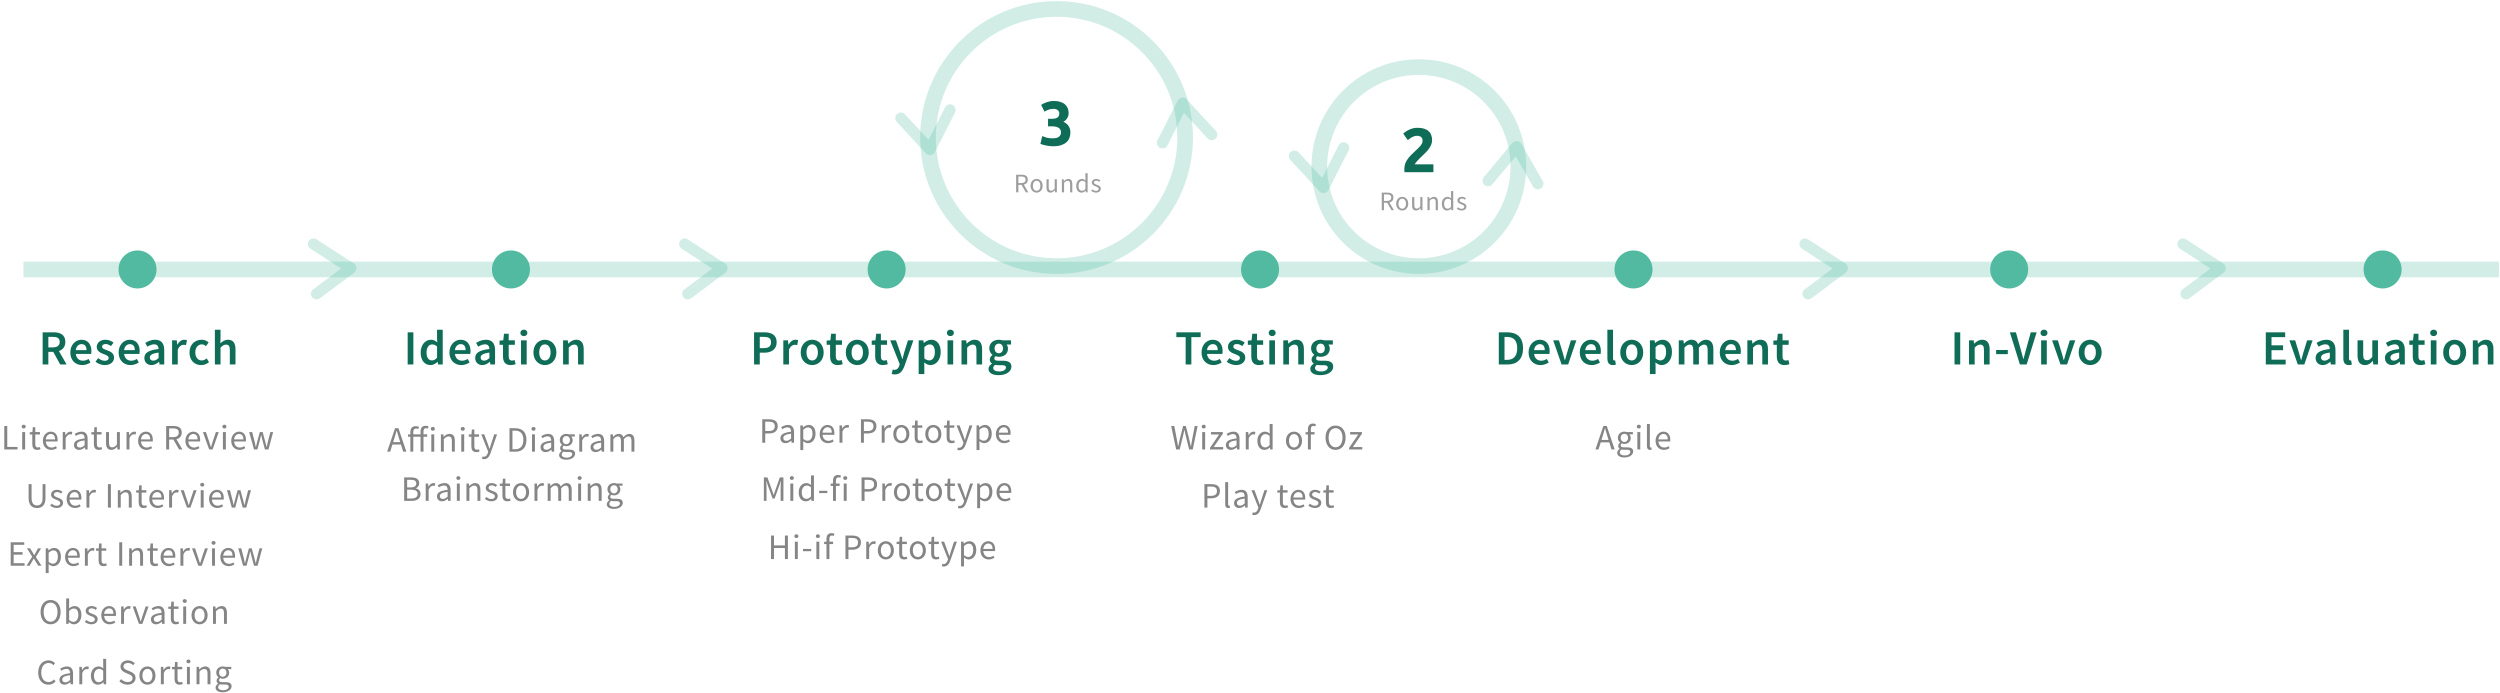 <svg width="1118" height="310" viewBox="0 0 1118 310" fill="none" xmlns="http://www.w3.org/2000/svg">
<path d="M519.868 63.868L528.868 46.132L541.868 60.185" stroke="#51BAA1" stroke-opacity="0.263" stroke-width="5" stroke-linecap="round" stroke-linejoin="round"/>
<path d="M424.868 49.132L415.868 66.868L402.868 52.815" stroke="#51BAA1" stroke-opacity="0.263" stroke-width="5" stroke-linecap="round" stroke-linejoin="round"/>
<path fill-rule="evenodd" clip-rule="evenodd" d="M472.5 119C504.256 119 530 93.256 530 61.5C530 29.744 504.256 4 472.5 4C440.744 4 415 29.744 415 61.5C415 93.256 440.744 119 472.5 119Z" stroke="#51BAA1" stroke-opacity="0.263" stroke-width="7"/>
<path fill-rule="evenodd" clip-rule="evenodd" d="M634.5 119C659.077 119 679 99.077 679 74.5C679 49.923 659.077 30 634.5 30C609.923 30 590 49.923 590 74.5C590 99.077 609.923 119 634.5 119Z" stroke="#51BAA1" stroke-opacity="0.263" stroke-width="7"/>
<path d="M665.464 80.821L678.223 65.565L687.728 82.183" stroke="#51BAA1" stroke-opacity="0.263" stroke-width="5" stroke-linecap="round" stroke-linejoin="round"/>
<path d="M600.868 66.132L591.868 83.868L578.868 69.815" stroke="#51BAA1" stroke-opacity="0.263" stroke-width="5" stroke-linecap="round" stroke-linejoin="round"/>
<path d="M640.431 62.692C640.431 63.401 640.291 64.083 640.011 64.736C639.731 65.389 639.367 66.024 638.919 66.64C638.471 67.237 637.967 67.816 637.407 68.376C636.847 68.936 636.296 69.468 635.755 69.972C635.475 70.233 635.167 70.532 634.831 70.868C634.514 71.185 634.206 71.512 633.907 71.848C633.608 72.184 633.338 72.501 633.095 72.8C632.871 73.08 632.731 73.313 632.675 73.5H641.019V77H628.083C628.046 76.795 628.027 76.533 628.027 76.216C628.027 75.899 628.027 75.675 628.027 75.544C628.027 74.648 628.167 73.827 628.447 73.08C628.746 72.333 629.128 71.643 629.595 71.008C630.062 70.355 630.584 69.748 631.163 69.188C631.76 68.628 632.348 68.068 632.927 67.508C633.375 67.079 633.795 66.677 634.187 66.304C634.579 65.912 634.924 65.539 635.223 65.184C635.522 64.811 635.755 64.447 635.923 64.092C636.091 63.719 636.175 63.345 636.175 62.972C636.175 62.151 635.942 61.572 635.475 61.236C635.008 60.9 634.43 60.732 633.739 60.732C633.235 60.732 632.759 60.816 632.311 60.984C631.882 61.133 631.48 61.32 631.107 61.544C630.752 61.749 630.444 61.964 630.183 62.188C629.922 62.393 629.726 62.561 629.595 62.692L627.523 59.78C628.344 59.015 629.296 58.389 630.379 57.904C631.48 57.4 632.656 57.148 633.907 57.148C635.046 57.148 636.026 57.279 636.847 57.54C637.668 57.801 638.34 58.175 638.863 58.66C639.404 59.127 639.796 59.705 640.039 60.396C640.3 61.068 640.431 61.833 640.431 62.692Z" fill="#0F6C56"/>
<path d="M617.917 94H618.913V90.676H620.341L622.237 94H623.365L621.361 90.568C622.441 90.304 623.137 89.56 623.137 88.336C623.137 86.704 621.985 86.128 620.377 86.128H617.917V94ZM618.913 89.86V86.932H620.233C621.457 86.932 622.141 87.304 622.141 88.336C622.141 89.356 621.457 89.86 620.233 89.86H618.913ZM627.071 94.144C628.499 94.144 629.771 93.028 629.771 91.096C629.771 89.14 628.499 88.024 627.071 88.024C625.643 88.024 624.371 89.14 624.371 91.096C624.371 93.028 625.643 94.144 627.071 94.144ZM627.071 93.328C626.075 93.328 625.391 92.428 625.391 91.096C625.391 89.752 626.075 88.84 627.071 88.84C628.079 88.84 628.751 89.752 628.751 91.096C628.751 92.428 628.079 93.328 627.071 93.328ZM633.277 94.144C634.081 94.144 634.657 93.724 635.197 93.088H635.233L635.317 94H636.133V88.168H635.149V92.308C634.597 92.992 634.177 93.292 633.577 93.292C632.809 93.292 632.485 92.824 632.485 91.732V88.168H631.489V91.864C631.489 93.352 632.041 94.144 633.277 94.144ZM638.367 94H639.351V89.776C639.939 89.188 640.347 88.876 640.947 88.876C641.715 88.876 642.051 89.344 642.051 90.436V94H643.035V90.304C643.035 88.816 642.483 88.024 641.259 88.024C640.455 88.024 639.855 88.456 639.303 89.008H639.267L639.183 88.168H638.367V94ZM647.189 94.144C647.873 94.144 648.497 93.76 648.953 93.316H648.989L649.073 94H649.889V85.456H648.893V87.7L648.941 88.696C648.425 88.276 647.981 88.024 647.309 88.024C645.977 88.024 644.777 89.2 644.777 91.096C644.777 93.04 645.725 94.144 647.189 94.144ZM647.405 93.316C646.385 93.316 645.797 92.476 645.797 91.084C645.797 89.752 646.541 88.852 647.477 88.852C647.957 88.852 648.401 89.02 648.893 89.464V92.512C648.413 93.052 647.945 93.316 647.405 93.316ZM653.643 94.144C655.023 94.144 655.779 93.352 655.779 92.404C655.779 91.3 654.843 90.952 654.003 90.64C653.343 90.388 652.707 90.184 652.707 89.632C652.707 89.188 653.043 88.792 653.775 88.792C654.291 88.792 654.711 89.008 655.107 89.308L655.575 88.684C655.131 88.324 654.495 88.024 653.763 88.024C652.503 88.024 651.759 88.744 651.759 89.68C651.759 90.664 652.671 91.06 653.499 91.36C654.135 91.6 654.831 91.864 654.831 92.464C654.831 92.968 654.447 93.376 653.679 93.376C652.983 93.376 652.467 93.088 651.963 92.68L651.471 93.34C652.023 93.796 652.815 94.144 653.643 94.144Z" fill="#9D9D9D"/>
<path fill-rule="evenodd" clip-rule="evenodd" d="M396.5 129C401.194 129 405 125.194 405 120.5C405 115.806 401.194 112 396.5 112C391.806 112 388 115.806 388 120.5C388 125.194 391.806 129 396.5 129Z" fill="#51BAA1"/>
<path fill-rule="evenodd" clip-rule="evenodd" d="M228.5 129C233.194 129 237 125.194 237 120.5C237 115.806 233.194 112 228.5 112C223.806 112 220 115.806 220 120.5C220 125.194 223.806 129 228.5 129Z" fill="#51BAA1"/>
<path fill-rule="evenodd" clip-rule="evenodd" d="M61.5 129C66.194 129 70 125.194 70 120.5C70 115.806 66.194 112 61.5 112C56.806 112 53 115.806 53 120.5C53 125.194 56.806 129 61.5 129Z" fill="#51BAA1"/>
<path fill-rule="evenodd" clip-rule="evenodd" d="M563.5 129C568.194 129 572 125.194 572 120.5C572 115.806 568.194 112 563.5 112C558.806 112 555 115.806 555 120.5C555 125.194 558.806 129 563.5 129Z" fill="#51BAA1"/>
<path d="M19.071 163H21.623V157.368H23.823L26.925 163H29.785L26.353 156.994C28.069 156.4 29.213 155.08 29.213 152.88C29.213 149.668 26.925 148.612 23.933 148.612H19.071V163ZM21.623 155.344V150.658H23.669C25.627 150.658 26.705 151.23 26.705 152.88C26.705 154.508 25.627 155.344 23.669 155.344H21.623ZM36.764 163.264C38.129 163.264 39.426 162.78 40.461 162.098L39.602 160.514C38.81 161.02 38.019 161.306 37.094 161.306C35.356 161.306 34.124 160.206 33.904 158.292H40.769C40.834 158.028 40.879 157.544 40.879 157.06C40.879 154.046 39.339 151.934 36.413 151.934C33.883 151.934 31.441 154.09 31.441 157.61C31.441 161.174 33.773 163.264 36.764 163.264ZM33.883 156.576C34.102 154.838 35.203 153.892 36.478 153.892C37.953 153.892 38.678 154.904 38.678 156.576H33.883ZM46.798 163.264C49.526 163.264 51 161.768 51 159.92C51 157.896 49.372 157.192 47.898 156.642C46.732 156.224 45.654 155.894 45.654 155.036C45.654 154.354 46.16 153.848 47.238 153.848C48.096 153.848 48.866 154.222 49.614 154.772L50.78 153.232C49.9 152.55 48.69 151.934 47.194 151.934C44.774 151.934 43.256 153.276 43.256 155.168C43.256 156.972 44.862 157.786 46.292 158.314C47.436 158.754 48.602 159.15 48.602 160.052C48.602 160.8 48.052 161.35 46.886 161.35C45.786 161.35 44.862 160.888 43.894 160.14L42.706 161.768C43.762 162.626 45.324 163.264 46.798 163.264ZM58.367 163.264C59.731 163.264 61.029 162.78 62.063 162.098L61.205 160.514C60.413 161.02 59.621 161.306 58.697 161.306C56.959 161.306 55.727 160.206 55.507 158.292H62.371C62.437 158.028 62.481 157.544 62.481 157.06C62.481 154.046 60.941 151.934 58.015 151.934C55.485 151.934 53.043 154.09 53.043 157.61C53.043 161.174 55.375 163.264 58.367 163.264ZM55.485 156.576C55.705 154.838 56.805 153.892 58.081 153.892C59.555 153.892 60.281 154.904 60.281 156.576H55.485ZM67.747 163.264C69.023 163.264 70.123 162.626 71.091 161.812H71.179L71.355 163H73.445V156.598C73.445 153.584 72.103 151.934 69.419 151.934C67.703 151.934 66.163 152.594 64.975 153.342L65.899 155.036C66.867 154.464 67.879 153.98 68.935 153.98C70.409 153.98 70.871 154.948 70.915 156.092C66.471 156.576 64.557 157.786 64.557 160.096C64.557 161.988 65.855 163.264 67.747 163.264ZM68.561 161.284C67.659 161.284 66.999 160.866 66.999 159.898C66.999 158.82 67.967 158.05 70.915 157.676V160.096C70.101 160.844 69.441 161.284 68.561 161.284ZM76.961 163H79.491V156.4C80.151 154.772 81.185 154.178 82.043 154.178C82.505 154.178 82.791 154.244 83.165 154.354L83.605 152.154C83.275 152 82.923 151.934 82.373 151.934C81.229 151.934 80.085 152.704 79.315 154.112H79.227L79.051 152.198H76.961V163ZM89.953 163.264C91.184 163.264 92.46 162.824 93.472 161.944L92.439 160.272C91.823 160.778 91.052 161.196 90.216 161.196C88.522 161.196 87.335 159.766 87.335 157.61C87.335 155.432 88.544 154.002 90.282 154.002C90.965 154.002 91.514 154.288 92.087 154.794L93.319 153.144C92.526 152.462 91.537 151.934 90.15 151.934C87.269 151.934 84.739 154.002 84.739 157.61C84.739 161.196 87.004 163.264 89.953 163.264ZM96.094 163H98.624V155.454C99.525 154.574 100.141 154.112 101.087 154.112C102.275 154.112 102.781 154.772 102.781 156.554V163H105.311V156.224C105.311 153.496 104.299 151.934 101.989 151.934C100.515 151.934 99.438 152.704 98.535 153.562L98.624 151.472V147.468H96.094V163Z" fill="#0F6C56"/>
<path d="M182.309 163H184.861V148.612H182.309V163ZM192.571 163.264C193.737 163.264 194.837 162.626 195.629 161.834H195.717L195.893 163H197.983V147.468H195.453V151.384L195.541 153.122C194.705 152.396 193.935 151.934 192.703 151.934C190.349 151.934 188.127 154.09 188.127 157.61C188.127 161.174 189.865 163.264 192.571 163.264ZM193.187 161.174C191.625 161.174 190.745 159.92 190.745 157.588C190.745 155.322 191.867 154.024 193.253 154.024C193.979 154.024 194.705 154.266 195.453 154.926V159.964C194.727 160.8 194.023 161.174 193.187 161.174ZM206.314 163.264C207.678 163.264 208.976 162.78 210.01 162.098L209.152 160.514C208.36 161.02 207.568 161.306 206.644 161.306C204.906 161.306 203.674 160.206 203.454 158.292H210.318C210.384 158.028 210.428 157.544 210.428 157.06C210.428 154.046 208.888 151.934 205.962 151.934C203.432 151.934 200.99 154.09 200.99 157.61C200.99 161.174 203.322 163.264 206.314 163.264ZM203.432 156.576C203.652 154.838 204.752 153.892 206.028 153.892C207.502 153.892 208.228 154.904 208.228 156.576H203.432ZM215.693 163.264C216.969 163.264 218.069 162.626 219.037 161.812H219.125L219.301 163H221.391V156.598C221.391 153.584 220.049 151.934 217.365 151.934C215.649 151.934 214.109 152.594 212.921 153.342L213.845 155.036C214.813 154.464 215.825 153.98 216.881 153.98C218.355 153.98 218.817 154.948 218.861 156.092C214.417 156.576 212.503 157.786 212.503 160.096C212.503 161.988 213.801 163.264 215.693 163.264ZM216.507 161.284C215.605 161.284 214.945 160.866 214.945 159.898C214.945 158.82 215.913 158.05 218.861 157.676V160.096C218.047 160.844 217.387 161.284 216.507 161.284ZM228.37 163.264C229.228 163.264 229.976 163.066 230.57 162.868L230.13 160.998C229.822 161.13 229.382 161.24 229.008 161.24C227.974 161.24 227.49 160.624 227.49 159.348V154.2H230.24V152.198H227.49V149.25H225.378L225.07 152.198L223.398 152.308V154.2H224.938V159.348C224.938 161.68 225.862 163.264 228.37 163.264ZM233.002 163H235.532V152.198H233.002V163ZM234.278 150.306C235.18 150.306 235.84 149.712 235.84 148.876C235.84 148.018 235.18 147.424 234.278 147.424C233.376 147.424 232.716 148.018 232.716 148.876C232.716 149.712 233.376 150.306 234.278 150.306ZM243.671 163.264C246.377 163.264 248.819 161.196 248.819 157.61C248.819 154.002 246.377 151.934 243.671 151.934C240.987 151.934 238.545 154.002 238.545 157.61C238.545 161.196 240.987 163.264 243.671 163.264ZM243.671 161.196C242.087 161.196 241.141 159.766 241.141 157.61C241.141 155.432 242.087 154.002 243.671 154.002C245.255 154.002 246.223 155.432 246.223 157.61C246.223 159.766 245.255 161.196 243.671 161.196ZM251.812 163H254.342V155.454C255.244 154.574 255.86 154.112 256.806 154.112C257.994 154.112 258.5 154.772 258.5 156.554V163H261.03V156.224C261.03 153.496 260.018 151.934 257.708 151.934C256.234 151.934 255.134 152.704 254.166 153.65H254.078L253.902 152.198H251.812V163Z" fill="#0F6C56"/>
<path d="M337.221 163H339.773V157.72H341.841C344.943 157.72 347.319 156.246 347.319 153.056C347.319 149.712 344.943 148.612 341.753 148.612H337.221V163ZM339.773 155.674V150.658H341.555C343.689 150.658 344.811 151.252 344.811 153.056C344.811 154.816 343.777 155.674 341.643 155.674H339.773ZM350.295 163H352.825V156.4C353.485 154.772 354.519 154.178 355.377 154.178C355.839 154.178 356.125 154.244 356.499 154.354L356.939 152.154C356.609 152 356.257 151.934 355.707 151.934C354.563 151.934 353.419 152.704 352.649 154.112H352.561L352.385 152.198H350.295V163ZM363.198 163.264C365.904 163.264 368.346 161.196 368.346 157.61C368.346 154.002 365.904 151.934 363.198 151.934C360.514 151.934 358.072 154.002 358.072 157.61C358.072 161.196 360.514 163.264 363.198 163.264ZM363.198 161.196C361.614 161.196 360.668 159.766 360.668 157.61C360.668 155.432 361.614 154.002 363.198 154.002C364.782 154.002 365.75 155.432 365.75 157.61C365.75 159.766 364.782 161.196 363.198 161.196ZM374.651 163.264C375.509 163.264 376.257 163.066 376.851 162.868L376.411 160.998C376.103 161.13 375.663 161.24 375.289 161.24C374.255 161.24 373.771 160.624 373.771 159.348V154.2H376.521V152.198H373.771V149.25H371.659L371.351 152.198L369.679 152.308V154.2H371.219V159.348C371.219 161.68 372.143 163.264 374.651 163.264ZM383.361 163.264C386.067 163.264 388.509 161.196 388.509 157.61C388.509 154.002 386.067 151.934 383.361 151.934C380.677 151.934 378.235 154.002 378.235 157.61C378.235 161.196 380.677 163.264 383.361 163.264ZM383.361 161.196C381.777 161.196 380.831 159.766 380.831 157.61C380.831 155.432 381.777 154.002 383.361 154.002C384.945 154.002 385.913 155.432 385.913 157.61C385.913 159.766 384.945 161.196 383.361 161.196ZM394.814 163.264C395.672 163.264 396.42 163.066 397.014 162.868L396.574 160.998C396.266 161.13 395.826 161.24 395.452 161.24C394.418 161.24 393.934 160.624 393.934 159.348V154.2H396.684V152.198H393.934V149.25H391.822L391.514 152.198L389.842 152.308V154.2H391.382V159.348C391.382 161.68 392.306 163.264 394.814 163.264ZM400.172 167.444C402.526 167.444 403.648 165.926 404.55 163.484L408.466 152.198H406.024L404.396 157.5C404.132 158.468 403.846 159.546 403.582 160.536H403.494C403.164 159.524 402.856 158.446 402.548 157.5L400.678 152.198H398.104L402.35 162.868L402.152 163.55C401.8 164.628 401.14 165.398 399.996 165.398C399.732 165.398 399.424 165.31 399.226 165.244L398.764 167.224C399.16 167.356 399.578 167.444 400.172 167.444ZM410.828 167.268H413.358V163.88L413.292 162.076C414.172 162.824 415.118 163.264 416.064 163.264C418.462 163.264 420.684 161.13 420.684 157.434C420.684 154.09 419.122 151.934 416.438 151.934C415.25 151.934 414.084 152.572 413.182 153.342H413.094L412.918 152.198H410.828V167.268ZM415.536 161.174C414.898 161.174 414.15 160.932 413.358 160.272V155.234C414.194 154.42 414.942 154.024 415.734 154.024C417.362 154.024 418.066 155.3 418.066 157.456C418.066 159.898 416.966 161.174 415.536 161.174ZM423.735 163H426.265V152.198H423.735V163ZM425.011 150.306C425.913 150.306 426.573 149.712 426.573 148.876C426.573 148.018 425.913 147.424 425.011 147.424C424.109 147.424 423.449 148.018 423.449 148.876C423.449 149.712 424.109 150.306 425.011 150.306ZM429.981 163H432.511V155.454C433.413 154.574 434.029 154.112 434.975 154.112C436.163 154.112 436.669 154.772 436.669 156.554V163H439.199V156.224C439.199 153.496 438.187 151.934 435.877 151.934C434.403 151.934 433.303 152.704 432.335 153.65H432.247L432.071 152.198H429.981V163ZM446.543 167.774C450.063 167.774 452.307 166.102 452.307 163.968C452.307 162.098 450.943 161.306 448.347 161.306H446.433C445.113 161.306 444.673 160.932 444.673 160.316C444.673 159.832 444.871 159.568 445.201 159.282C445.685 159.48 446.213 159.568 446.675 159.568C448.963 159.568 450.767 158.292 450.767 155.894C450.767 155.146 450.503 154.486 450.151 154.068H452.131V152.198H448.259C447.819 152.044 447.269 151.934 446.675 151.934C444.409 151.934 442.407 153.32 442.407 155.806C442.407 157.082 443.089 158.116 443.815 158.666V158.754C443.199 159.194 442.627 159.92 442.627 160.756C442.627 161.636 443.045 162.208 443.595 162.56V162.648C442.605 163.264 442.055 164.056 442.055 164.958C442.055 166.85 443.969 167.774 446.543 167.774ZM446.675 157.984C445.619 157.984 444.783 157.192 444.783 155.806C444.783 154.442 445.619 153.672 446.675 153.672C447.731 153.672 448.545 154.464 448.545 155.806C448.545 157.192 447.709 157.984 446.675 157.984ZM446.939 166.124C445.223 166.124 444.167 165.552 444.167 164.584C444.167 164.078 444.431 163.594 445.003 163.154C445.421 163.264 445.883 163.308 446.477 163.308H447.951C449.183 163.308 449.865 163.55 449.865 164.386C449.865 165.31 448.677 166.124 446.939 166.124Z" fill="#0F6C56"/>
<path d="M530.221 163H532.773V150.768H536.931V148.612H526.063V150.768H530.221V163ZM542.648 163.264C544.012 163.264 545.31 162.78 546.344 162.098L545.486 160.514C544.694 161.02 543.902 161.306 542.978 161.306C541.24 161.306 540.008 160.206 539.788 158.292H546.652C546.718 158.028 546.762 157.544 546.762 157.06C546.762 154.046 545.222 151.934 542.296 151.934C539.766 151.934 537.324 154.09 537.324 157.61C537.324 161.174 539.656 163.264 542.648 163.264ZM539.766 156.576C539.986 154.838 541.086 153.892 542.362 153.892C543.836 153.892 544.562 154.904 544.562 156.576H539.766ZM552.681 163.264C555.409 163.264 556.883 161.768 556.883 159.92C556.883 157.896 555.255 157.192 553.781 156.642C552.615 156.224 551.537 155.894 551.537 155.036C551.537 154.354 552.043 153.848 553.121 153.848C553.979 153.848 554.749 154.222 555.497 154.772L556.663 153.232C555.783 152.55 554.573 151.934 553.077 151.934C550.657 151.934 549.139 153.276 549.139 155.168C549.139 156.972 550.745 157.786 552.175 158.314C553.319 158.754 554.485 159.15 554.485 160.052C554.485 160.8 553.935 161.35 552.769 161.35C551.669 161.35 550.745 160.888 549.777 160.14L548.589 161.768C549.645 162.626 551.207 163.264 552.681 163.264ZM563.007 163.264C563.865 163.264 564.613 163.066 565.207 162.868L564.767 160.998C564.459 161.13 564.019 161.24 563.645 161.24C562.611 161.24 562.127 160.624 562.127 159.348V154.2H564.877V152.198H562.127V149.25H560.015L559.707 152.198L558.035 152.308V154.2H559.575V159.348C559.575 161.68 560.499 163.264 563.007 163.264ZM567.639 163H570.169V152.198H567.639V163ZM568.915 150.306C569.817 150.306 570.477 149.712 570.477 148.876C570.477 148.018 569.817 147.424 568.915 147.424C568.013 147.424 567.353 148.018 567.353 148.876C567.353 149.712 568.013 150.306 568.915 150.306ZM573.886 163H576.416V155.454C577.318 154.574 577.934 154.112 578.88 154.112C580.068 154.112 580.574 154.772 580.574 156.554V163H583.104V156.224C583.104 153.496 582.092 151.934 579.782 151.934C578.308 151.934 577.208 152.704 576.24 153.65H576.152L575.976 152.198H573.886V163ZM590.447 167.774C593.967 167.774 596.211 166.102 596.211 163.968C596.211 162.098 594.847 161.306 592.251 161.306H590.337C589.017 161.306 588.577 160.932 588.577 160.316C588.577 159.832 588.775 159.568 589.105 159.282C589.589 159.48 590.117 159.568 590.579 159.568C592.867 159.568 594.671 158.292 594.671 155.894C594.671 155.146 594.407 154.486 594.055 154.068H596.035V152.198H592.163C591.723 152.044 591.173 151.934 590.579 151.934C588.313 151.934 586.311 153.32 586.311 155.806C586.311 157.082 586.993 158.116 587.719 158.666V158.754C587.103 159.194 586.531 159.92 586.531 160.756C586.531 161.636 586.949 162.208 587.499 162.56V162.648C586.509 163.264 585.959 164.056 585.959 164.958C585.959 166.85 587.873 167.774 590.447 167.774ZM590.579 157.984C589.523 157.984 588.687 157.192 588.687 155.806C588.687 154.442 589.523 153.672 590.579 153.672C591.635 153.672 592.449 154.464 592.449 155.806C592.449 157.192 591.613 157.984 590.579 157.984ZM590.843 166.124C589.127 166.124 588.071 165.552 588.071 164.584C588.071 164.078 588.335 163.594 588.907 163.154C589.325 163.264 589.787 163.308 590.381 163.308H591.855C593.087 163.308 593.769 163.55 593.769 164.386C593.769 165.31 592.581 166.124 590.843 166.124Z" fill="#0F6C56"/>
<path d="M670.266 163H674.248C678.516 163 681.112 160.514 681.112 155.74C681.112 150.988 678.516 148.612 674.116 148.612H670.266V163ZM672.818 160.932V150.68H673.94C676.844 150.68 678.494 152.22 678.494 155.74C678.494 159.282 676.844 160.932 673.94 160.932H672.818ZM688.905 163.264C690.269 163.264 691.567 162.78 692.601 162.098L691.743 160.514C690.951 161.02 690.159 161.306 689.235 161.306C687.497 161.306 686.265 160.206 686.045 158.292H692.909C692.975 158.028 693.019 157.544 693.019 157.06C693.019 154.046 691.479 151.934 688.553 151.934C686.023 151.934 683.581 154.09 683.581 157.61C683.581 161.174 685.913 163.264 688.905 163.264ZM686.023 156.576C686.243 154.838 687.343 153.892 688.619 153.892C690.093 153.892 690.819 154.904 690.819 156.576H686.023ZM698.344 163H701.27L704.944 152.198H702.502L700.786 157.808C700.478 158.864 700.17 159.964 699.862 161.064H699.774C699.488 159.964 699.158 158.864 698.872 157.808L697.156 152.198H694.582L698.344 163ZM711.797 163.264C713.161 163.264 714.459 162.78 715.493 162.098L714.635 160.514C713.843 161.02 713.051 161.306 712.127 161.306C710.389 161.306 709.157 160.206 708.937 158.292H715.801C715.867 158.028 715.911 157.544 715.911 157.06C715.911 154.046 714.371 151.934 711.445 151.934C708.915 151.934 706.473 154.09 706.473 157.61C706.473 161.174 708.805 163.264 711.797 163.264ZM708.915 156.576C709.135 154.838 710.235 153.892 711.511 153.892C712.985 153.892 713.711 154.904 713.711 156.576H708.915ZM721.28 163.264C721.874 163.264 722.314 163.176 722.622 163.044L722.292 161.152C722.094 161.196 722.006 161.196 721.896 161.196C721.632 161.196 721.346 160.976 721.346 160.36V147.468H718.816V160.228C718.816 162.098 719.476 163.264 721.28 163.264ZM729.7 163.264C732.406 163.264 734.848 161.196 734.848 157.61C734.848 154.002 732.406 151.934 729.7 151.934C727.016 151.934 724.574 154.002 724.574 157.61C724.574 161.196 727.016 163.264 729.7 163.264ZM729.7 161.196C728.116 161.196 727.17 159.766 727.17 157.61C727.17 155.432 728.116 154.002 729.7 154.002C731.284 154.002 732.252 155.432 732.252 157.61C732.252 159.766 731.284 161.196 729.7 161.196ZM737.841 167.268H740.371V163.88L740.305 162.076C741.185 162.824 742.131 163.264 743.077 163.264C745.475 163.264 747.697 161.13 747.697 157.434C747.697 154.09 746.135 151.934 743.451 151.934C742.263 151.934 741.097 152.572 740.195 153.342H740.107L739.931 152.198H737.841V167.268ZM742.549 161.174C741.911 161.174 741.163 160.932 740.371 160.272V155.234C741.207 154.42 741.955 154.024 742.747 154.024C744.375 154.024 745.079 155.3 745.079 157.456C745.079 159.898 743.979 161.174 742.549 161.174ZM750.748 163H753.278V155.454C754.114 154.552 754.884 154.112 755.544 154.112C756.688 154.112 757.216 154.772 757.216 156.554V163H759.746V155.454C760.582 154.552 761.33 154.112 762.012 154.112C763.134 154.112 763.662 154.772 763.662 156.554V163H766.214V156.224C766.214 153.496 765.158 151.934 762.87 151.934C761.506 151.934 760.428 152.77 759.394 153.87C758.888 152.66 757.986 151.934 756.402 151.934C755.06 151.934 754.004 152.704 753.102 153.672H753.014L752.838 152.198H750.748V163ZM774.398 163.264C775.762 163.264 777.06 162.78 778.094 162.098L777.236 160.514C776.444 161.02 775.652 161.306 774.728 161.306C772.99 161.306 771.758 160.206 771.538 158.292H778.402C778.468 158.028 778.512 157.544 778.512 157.06C778.512 154.046 776.972 151.934 774.046 151.934C771.516 151.934 769.074 154.09 769.074 157.61C769.074 161.174 771.406 163.264 774.398 163.264ZM771.516 156.576C771.736 154.838 772.836 153.892 774.112 153.892C775.586 153.892 776.312 154.904 776.312 156.576H771.516ZM781.417 163H783.947V155.454C784.849 154.574 785.465 154.112 786.411 154.112C787.599 154.112 788.105 154.772 788.105 156.554V163H790.635V156.224C790.635 153.496 789.623 151.934 787.313 151.934C785.839 151.934 784.739 152.704 783.771 153.65H783.683L783.507 152.198H781.417V163ZM798.022 163.264C798.88 163.264 799.628 163.066 800.222 162.868L799.782 160.998C799.474 161.13 799.034 161.24 798.66 161.24C797.626 161.24 797.142 160.624 797.142 159.348V154.2H799.892V152.198H797.142V149.25H795.03L794.722 152.198L793.05 152.308V154.2H794.59V159.348C794.59 161.68 795.514 163.264 798.022 163.264Z" fill="#0F6C56"/>
<path d="M874.063 163H876.615V148.612H874.063V163ZM880.541 163H883.071V155.454C883.973 154.574 884.589 154.112 885.535 154.112C886.723 154.112 887.229 154.772 887.229 156.554V163H889.759V156.224C889.759 153.496 888.747 151.934 886.437 151.934C884.963 151.934 883.863 152.704 882.895 153.65H882.807L882.631 152.198H880.541V163ZM892.659 158.38H897.895V156.532H892.659V158.38ZM903.305 163H906.319L910.785 148.612H908.167L906.165 155.85C905.725 157.478 905.395 158.886 904.911 160.536H904.823C904.339 158.886 904.009 157.478 903.547 155.85L901.523 148.612H898.817L903.305 163ZM912.795 163H915.325V152.198H912.795V163ZM914.071 150.306C914.973 150.306 915.633 149.712 915.633 148.876C915.633 148.018 914.973 147.424 914.071 147.424C913.169 147.424 912.509 148.018 912.509 148.876C912.509 149.712 913.169 150.306 914.071 150.306ZM921.462 163H924.388L928.062 152.198H925.62L923.904 157.808C923.596 158.864 923.288 159.964 922.98 161.064H922.892C922.606 159.964 922.276 158.864 921.99 157.808L920.274 152.198H917.7L921.462 163ZM934.716 163.264C937.422 163.264 939.864 161.196 939.864 157.61C939.864 154.002 937.422 151.934 934.716 151.934C932.032 151.934 929.59 154.002 929.59 157.61C929.59 161.196 932.032 163.264 934.716 163.264ZM934.716 161.196C933.132 161.196 932.186 159.766 932.186 157.61C932.186 155.432 933.132 154.002 934.716 154.002C936.3 154.002 937.268 155.432 937.268 157.61C937.268 159.766 936.3 161.196 934.716 161.196Z" fill="#0F6C56"/>
<path d="M1013.27 163H1022.15V160.844H1015.82V156.598H1020.99V154.442H1015.82V150.768H1021.93V148.612H1013.27V163ZM1027.58 163H1030.5L1034.18 152.198H1031.74L1030.02 157.808C1029.71 158.864 1029.4 159.964 1029.1 161.064H1029.01C1028.72 159.964 1028.39 158.864 1028.11 157.808L1026.39 152.198H1023.82L1027.58 163ZM1038.73 163.264C1040 163.264 1041.1 162.626 1042.07 161.812H1042.16L1042.34 163H1044.43V156.598C1044.43 153.584 1043.08 151.934 1040.4 151.934C1038.68 151.934 1037.14 152.594 1035.96 153.342L1036.88 155.036C1037.85 154.464 1038.86 153.98 1039.92 153.98C1041.39 153.98 1041.85 154.948 1041.9 156.092C1037.45 156.576 1035.54 157.786 1035.54 160.096C1035.54 161.988 1036.84 163.264 1038.73 163.264ZM1039.54 161.284C1038.64 161.284 1037.98 160.866 1037.98 159.898C1037.98 158.82 1038.95 158.05 1041.9 157.676V160.096C1041.08 160.844 1040.42 161.284 1039.54 161.284ZM1050.41 163.264C1051 163.264 1051.44 163.176 1051.75 163.044L1051.42 161.152C1051.22 161.196 1051.13 161.196 1051.02 161.196C1050.76 161.196 1050.47 160.976 1050.47 160.36V147.468H1047.94V160.228C1047.94 162.098 1048.6 163.264 1050.41 163.264ZM1057.62 163.264C1059.09 163.264 1060.15 162.538 1061.09 161.416H1061.16L1061.36 163H1063.42V152.198H1060.89V159.59C1060.08 160.646 1059.44 161.086 1058.5 161.086C1057.33 161.086 1056.82 160.426 1056.82 158.644V152.198H1054.29V158.974C1054.29 161.702 1055.31 163.264 1057.62 163.264ZM1069.74 163.264C1071.01 163.264 1072.11 162.626 1073.08 161.812H1073.17L1073.34 163H1075.43V156.598C1075.43 153.584 1074.09 151.934 1071.41 151.934C1069.69 151.934 1068.15 152.594 1066.96 153.342L1067.89 155.036C1068.86 154.464 1069.87 153.98 1070.92 153.98C1072.4 153.98 1072.86 154.948 1072.9 156.092C1068.46 156.576 1066.55 157.786 1066.55 160.096C1066.55 161.988 1067.84 163.264 1069.74 163.264ZM1070.55 161.284C1069.65 161.284 1068.99 160.866 1068.99 159.898C1068.99 158.82 1069.96 158.05 1072.9 157.676V160.096C1072.09 160.844 1071.43 161.284 1070.55 161.284ZM1082.41 163.264C1083.27 163.264 1084.02 163.066 1084.61 162.868L1084.17 160.998C1083.86 161.13 1083.42 161.24 1083.05 161.24C1082.02 161.24 1081.53 160.624 1081.53 159.348V154.2H1084.28V152.198H1081.53V149.25H1079.42L1079.11 152.198L1077.44 152.308V154.2H1078.98V159.348C1078.98 161.68 1079.9 163.264 1082.41 163.264ZM1087.05 163H1089.58V152.198H1087.05V163ZM1088.32 150.306C1089.22 150.306 1089.88 149.712 1089.88 148.876C1089.88 148.018 1089.22 147.424 1088.32 147.424C1087.42 147.424 1086.76 148.018 1086.76 148.876C1086.76 149.712 1087.42 150.306 1088.32 150.306ZM1097.71 163.264C1100.42 163.264 1102.86 161.196 1102.86 157.61C1102.86 154.002 1100.42 151.934 1097.71 151.934C1095.03 151.934 1092.59 154.002 1092.59 157.61C1092.59 161.196 1095.03 163.264 1097.71 163.264ZM1097.71 161.196C1096.13 161.196 1095.18 159.766 1095.18 157.61C1095.18 155.432 1096.13 154.002 1097.71 154.002C1099.3 154.002 1100.27 155.432 1100.27 157.61C1100.27 159.766 1099.3 161.196 1097.71 161.196ZM1105.85 163H1108.38V155.454C1109.29 154.574 1109.9 154.112 1110.85 154.112C1112.04 154.112 1112.54 154.772 1112.54 156.554V163H1115.07V156.224C1115.07 153.496 1114.06 151.934 1111.75 151.934C1110.28 151.934 1109.18 152.704 1108.21 153.65H1108.12L1107.94 152.198H1105.85V163Z" fill="#0F6C56"/>
<path fill-rule="evenodd" clip-rule="evenodd" d="M730.5 129C735.194 129 739 125.194 739 120.5C739 115.806 735.194 112 730.5 112C725.806 112 722 115.806 722 120.5C722 125.194 725.806 129 730.5 129Z" fill="#51BAA1"/>
<path fill-rule="evenodd" clip-rule="evenodd" d="M898.5 129C903.194 129 907 125.194 907 120.5C907 115.806 903.194 112 898.5 112C893.806 112 890 115.806 890 120.5C890 125.194 893.806 129 898.5 129Z" fill="#51BAA1"/>
<path fill-rule="evenodd" clip-rule="evenodd" d="M1065.5 129C1070.19 129 1074 125.194 1074 120.5C1074 115.806 1070.19 112 1065.5 112C1060.81 112 1057 115.806 1057 120.5C1057 125.194 1060.81 129 1065.5 129Z" fill="#51BAA1"/>
<path d="M140.198 109.133L156.896 119.938L141.561 131.398" stroke="#51BAA1" stroke-opacity="0.263" stroke-width="5" stroke-linecap="round" stroke-linejoin="round"/>
<path d="M306.198 109.133L322.896 119.938L307.561 131.398" stroke="#51BAA1" stroke-opacity="0.263" stroke-width="5" stroke-linecap="round" stroke-linejoin="round"/>
<path d="M807.198 109.133L823.896 119.938L808.561 131.398" stroke="#51BAA1" stroke-opacity="0.263" stroke-width="5" stroke-linecap="round" stroke-linejoin="round"/>
<path d="M976.198 109.133L992.896 119.938L977.561 131.398" stroke="#51BAA1" stroke-opacity="0.263" stroke-width="5" stroke-linecap="round" stroke-linejoin="round"/>
<path d="M470.927 65.42C470.423 65.42 469.891 65.383 469.331 65.308C468.771 65.252 468.23 65.168 467.707 65.056C467.184 64.944 466.708 64.823 466.279 64.692C465.85 64.561 465.514 64.44 465.271 64.328L466.083 60.856C466.568 61.061 467.184 61.285 467.931 61.528C468.696 61.752 469.639 61.864 470.759 61.864C472.047 61.864 472.99 61.621 473.587 61.136C474.184 60.651 474.483 59.997 474.483 59.176C474.483 58.672 474.371 58.252 474.147 57.916C473.942 57.561 473.652 57.281 473.279 57.076C472.906 56.852 472.458 56.703 471.935 56.628C471.431 56.535 470.89 56.488 470.311 56.488H468.687V53.128H470.535C470.946 53.128 471.338 53.091 471.711 53.016C472.103 52.941 472.448 52.82 472.747 52.652C473.046 52.465 473.279 52.223 473.447 51.924C473.634 51.607 473.727 51.215 473.727 50.748C473.727 50.393 473.652 50.085 473.503 49.824C473.354 49.563 473.158 49.348 472.915 49.18C472.691 49.012 472.42 48.891 472.103 48.816C471.804 48.723 471.496 48.676 471.179 48.676C470.376 48.676 469.63 48.797 468.939 49.04C468.267 49.283 467.651 49.581 467.091 49.936L465.607 46.884C465.906 46.697 466.251 46.501 466.643 46.296C467.054 46.091 467.502 45.904 467.987 45.736C468.472 45.568 468.986 45.428 469.527 45.316C470.087 45.204 470.675 45.148 471.291 45.148C472.43 45.148 473.41 45.288 474.231 45.568C475.071 45.829 475.762 46.212 476.303 46.716C476.844 47.201 477.246 47.78 477.507 48.452C477.768 49.105 477.899 49.824 477.899 50.608C477.899 51.373 477.684 52.12 477.255 52.848C476.826 53.557 476.247 54.099 475.519 54.472C476.527 54.883 477.302 55.499 477.843 56.32C478.403 57.123 478.683 58.093 478.683 59.232C478.683 60.128 478.534 60.959 478.235 61.724C477.936 62.471 477.47 63.124 476.835 63.684C476.2 64.225 475.388 64.655 474.399 64.972C473.428 65.271 472.271 65.42 470.927 65.42Z" fill="#0F6C56"/>
<path d="M454.417 86H455.413V82.676H456.841L458.737 86H459.865L457.861 82.568C458.941 82.304 459.637 81.56 459.637 80.336C459.637 78.704 458.485 78.128 456.877 78.128H454.417V86ZM455.413 81.86V78.932H456.733C457.957 78.932 458.641 79.304 458.641 80.336C458.641 81.356 457.957 81.86 456.733 81.86H455.413ZM463.571 86.144C464.999 86.144 466.271 85.028 466.271 83.096C466.271 81.14 464.999 80.024 463.571 80.024C462.143 80.024 460.871 81.14 460.871 83.096C460.871 85.028 462.143 86.144 463.571 86.144ZM463.571 85.328C462.575 85.328 461.891 84.428 461.891 83.096C461.891 81.752 462.575 80.84 463.571 80.84C464.579 80.84 465.251 81.752 465.251 83.096C465.251 84.428 464.579 85.328 463.571 85.328ZM469.777 86.144C470.581 86.144 471.157 85.724 471.697 85.088H471.733L471.817 86H472.633V80.168H471.649V84.308C471.097 84.992 470.677 85.292 470.077 85.292C469.309 85.292 468.985 84.824 468.985 83.732V80.168H467.989V83.864C467.989 85.352 468.541 86.144 469.777 86.144ZM474.867 86H475.851V81.776C476.439 81.188 476.847 80.876 477.447 80.876C478.215 80.876 478.551 81.344 478.551 82.436V86H479.535V82.304C479.535 80.816 478.983 80.024 477.759 80.024C476.955 80.024 476.355 80.456 475.803 81.008H475.767L475.683 80.168H474.867V86ZM483.689 86.144C484.373 86.144 484.997 85.76 485.453 85.316H485.489L485.573 86H486.389V77.456H485.393V79.7L485.441 80.696C484.925 80.276 484.481 80.024 483.809 80.024C482.477 80.024 481.277 81.2 481.277 83.096C481.277 85.04 482.225 86.144 483.689 86.144ZM483.905 85.316C482.885 85.316 482.297 84.476 482.297 83.084C482.297 81.752 483.041 80.852 483.977 80.852C484.457 80.852 484.901 81.02 485.393 81.464V84.512C484.913 85.052 484.445 85.316 483.905 85.316ZM490.143 86.144C491.523 86.144 492.279 85.352 492.279 84.404C492.279 83.3 491.343 82.952 490.503 82.64C489.843 82.388 489.207 82.184 489.207 81.632C489.207 81.188 489.543 80.792 490.275 80.792C490.791 80.792 491.211 81.008 491.607 81.308L492.075 80.684C491.631 80.324 490.995 80.024 490.263 80.024C489.003 80.024 488.259 80.744 488.259 81.68C488.259 82.664 489.171 83.06 489.999 83.36C490.635 83.6 491.331 83.864 491.331 84.464C491.331 84.968 490.947 85.376 490.179 85.376C489.483 85.376 488.967 85.088 488.463 84.68L487.971 85.34C488.523 85.796 489.315 86.144 490.143 86.144Z" fill="#9D9D9D"/>
<path d="M10.5 120.5H1117.5" stroke="#51BAA1" stroke-opacity="0.263" stroke-width="7"/>
<path d="M1.916 201H7.836V199.864H3.244V190.504H1.916V201ZM9.925 201H11.237V193.224H9.925V201ZM10.597 191.624C11.109 191.624 11.509 191.272 11.509 190.776C11.509 190.264 11.109 189.928 10.597 189.928C10.085 189.928 9.685 190.264 9.685 190.776C9.685 191.272 10.085 191.624 10.597 191.624ZM16.666 201.192C17.146 201.192 17.674 201.048 18.106 200.904L17.85 199.912C17.594 200.008 17.242 200.12 16.97 200.12C16.074 200.12 15.77 199.576 15.77 198.616V194.296H17.866V193.224H15.77V191.048H14.666L14.506 193.224L13.29 193.304V194.296H14.442V198.6C14.442 200.136 15.002 201.192 16.666 201.192ZM22.913 201.192C23.969 201.192 24.801 200.824 25.473 200.392L25.009 199.528C24.433 199.896 23.809 200.136 23.073 200.136C21.585 200.136 20.577 199.08 20.481 197.432H25.729C25.761 197.24 25.777 196.952 25.777 196.68C25.777 194.456 24.657 193.032 22.673 193.032C20.897 193.032 19.185 194.584 19.185 197.128C19.185 199.672 20.833 201.192 22.913 201.192ZM20.465 196.488C20.625 194.952 21.617 194.072 22.705 194.072C23.921 194.072 24.625 194.92 24.625 196.488H20.465ZM28.054 201H29.366V196.008C29.894 194.696 30.678 194.216 31.334 194.216C31.654 194.216 31.83 194.264 32.086 194.344L32.342 193.192C32.086 193.08 31.846 193.032 31.51 193.032C30.63 193.032 29.83 193.656 29.302 194.632H29.254L29.142 193.224H28.054V201ZM35.358 201.192C36.334 201.192 37.198 200.68 37.934 200.072H37.982L38.094 201H39.182V196.232C39.182 194.296 38.382 193.032 36.478 193.032C35.23 193.032 34.142 193.576 33.422 194.04L33.934 194.952C34.542 194.536 35.358 194.12 36.254 194.12C37.534 194.12 37.854 195.08 37.854 196.072C34.542 196.44 33.086 197.288 33.086 198.984C33.086 200.376 34.062 201.192 35.358 201.192ZM35.742 200.136C34.974 200.136 34.366 199.768 34.366 198.888C34.366 197.896 35.262 197.256 37.854 196.936V199.096C37.102 199.768 36.494 200.136 35.742 200.136ZM44.213 201.192C44.693 201.192 45.221 201.048 45.653 200.904L45.397 199.912C45.141 200.008 44.789 200.12 44.517 200.12C43.621 200.12 43.317 199.576 43.317 198.616V194.296H45.413V193.224H43.317V191.048H42.213L42.053 193.224L40.837 193.304V194.296H41.989V198.6C41.989 200.136 42.549 201.192 44.213 201.192ZM49.799 201.192C50.871 201.192 51.639 200.632 52.359 199.784H52.407L52.519 201H53.607V193.224H52.295V198.744C51.559 199.656 50.999 200.056 50.199 200.056C49.175 200.056 48.743 199.432 48.743 197.976V193.224H47.415V198.152C47.415 200.136 48.151 201.192 49.799 201.192ZM56.585 201H57.897V196.008C58.425 194.696 59.209 194.216 59.865 194.216C60.185 194.216 60.361 194.264 60.617 194.344L60.873 193.192C60.617 193.08 60.377 193.032 60.041 193.032C59.161 193.032 58.361 193.656 57.833 194.632H57.785L57.673 193.224H56.585V201ZM65.484 201.192C66.54 201.192 67.372 200.824 68.044 200.392L67.58 199.528C67.004 199.896 66.38 200.136 65.644 200.136C64.156 200.136 63.148 199.08 63.052 197.432H68.3C68.332 197.24 68.348 196.952 68.348 196.68C68.348 194.456 67.228 193.032 65.244 193.032C63.468 193.032 61.756 194.584 61.756 197.128C61.756 199.672 63.404 201.192 65.484 201.192ZM63.036 196.488C63.196 194.952 64.188 194.072 65.276 194.072C66.492 194.072 67.196 194.92 67.196 196.488H63.036ZM74.311 201H75.639V196.568H77.543L80.071 201H81.575L78.903 196.424C80.343 196.072 81.271 195.08 81.271 193.448C81.271 191.272 79.735 190.504 77.591 190.504H74.311V201ZM75.639 195.48V191.576H77.399C79.031 191.576 79.943 192.072 79.943 193.448C79.943 194.808 79.031 195.48 77.399 195.48H75.639ZM86.644 201.192C87.7 201.192 88.532 200.824 89.204 200.392L88.74 199.528C88.164 199.896 87.54 200.136 86.804 200.136C85.316 200.136 84.308 199.08 84.212 197.432H89.46C89.492 197.24 89.508 196.952 89.508 196.68C89.508 194.456 88.388 193.032 86.404 193.032C84.628 193.032 82.916 194.584 82.916 197.128C82.916 199.672 84.564 201.192 86.644 201.192ZM84.196 196.488C84.356 194.952 85.348 194.072 86.436 194.072C87.652 194.072 88.356 194.92 88.356 196.488H84.196ZM93.543 201H95.079L97.831 193.224H96.535L95.063 197.64C94.839 198.408 94.583 199.192 94.359 199.928H94.295C94.055 199.192 93.799 198.408 93.575 197.64L92.103 193.224H90.743L93.543 201ZM99.688 201H101V193.224H99.688V201ZM100.36 191.624C100.872 191.624 101.272 191.272 101.272 190.776C101.272 190.264 100.872 189.928 100.36 189.928C99.847 189.928 99.448 190.264 99.448 190.776C99.448 191.272 99.847 191.624 100.36 191.624ZM107.133 201.192C108.189 201.192 109.021 200.824 109.693 200.392L109.229 199.528C108.653 199.896 108.029 200.136 107.293 200.136C105.805 200.136 104.797 199.08 104.701 197.432H109.949C109.981 197.24 109.997 196.952 109.997 196.68C109.997 194.456 108.877 193.032 106.893 193.032C105.117 193.032 103.405 194.584 103.405 197.128C103.405 199.672 105.053 201.192 107.133 201.192ZM104.685 196.488C104.845 194.952 105.837 194.072 106.925 194.072C108.141 194.072 108.845 194.92 108.845 196.488H104.685ZM113.584 201H115.12L116.208 196.84C116.416 196.104 116.576 195.368 116.752 194.584H116.816C117.008 195.368 117.152 196.088 117.344 196.824L118.464 201H120.064L122.144 193.224H120.896L119.76 197.72C119.6 198.456 119.456 199.16 119.28 199.88H119.216C119.04 199.16 118.864 198.456 118.672 197.72L117.456 193.224H116.176L114.976 197.72C114.784 198.44 114.624 199.16 114.448 199.88H114.384C114.24 199.16 114.096 198.456 113.92 197.72L112.768 193.224H111.424L113.584 201Z" fill="#858585"/>
<path d="M176.322 196.128C176.706 194.96 177.042 193.808 177.362 192.592H177.426C177.762 193.808 178.098 194.96 178.482 196.128L178.978 197.728H175.826L176.322 196.128ZM173.122 202H174.482L175.49 198.8H179.314L180.306 202H181.73L178.178 191.504H176.674L173.122 202ZM188.072 202H189.384V195.296H191.032V194.224H189.384V192.992C189.384 192 189.736 191.488 190.472 191.488C190.76 191.488 191.064 191.552 191.352 191.68L191.64 190.672C191.288 190.528 190.824 190.416 190.344 190.416C188.792 190.416 188.072 191.408 188.072 192.992V194.224H184.824V193.232C184.824 192.208 185.272 191.648 186.04 191.648C186.424 191.648 186.744 191.712 187.08 191.856L187.352 190.864C186.968 190.688 186.44 190.576 185.928 190.576C184.312 190.576 183.512 191.584 183.512 193.2V194.224L182.456 194.304V195.296H183.512V202H184.824V195.296H188.072V202ZM192.878 202H194.19V194.224H192.878V202ZM193.55 192.624C194.062 192.624 194.462 192.272 194.462 191.776C194.462 191.264 194.062 190.928 193.55 190.928C193.038 190.928 192.638 191.264 192.638 191.776C192.638 192.272 193.038 192.624 193.55 192.624ZM197.171 202H198.483V196.368C199.267 195.584 199.811 195.168 200.611 195.168C201.635 195.168 202.083 195.792 202.083 197.248V202H203.395V197.072C203.395 195.088 202.659 194.032 201.027 194.032C199.955 194.032 199.155 194.608 198.419 195.344H198.371L198.259 194.224H197.171V202ZM206.277 202H207.589V194.224H206.277V202ZM206.949 192.624C207.461 192.624 207.861 192.272 207.861 191.776C207.861 191.264 207.461 190.928 206.949 190.928C206.437 190.928 206.037 191.264 206.037 191.776C206.037 192.272 206.437 192.624 206.949 192.624ZM213.018 202.192C213.498 202.192 214.026 202.048 214.458 201.904L214.202 200.912C213.946 201.008 213.594 201.12 213.322 201.12C212.426 201.12 212.122 200.576 212.122 199.616V195.296H214.218V194.224H212.122V192.048H211.018L210.858 194.224L209.642 194.304V195.296H210.794V199.6C210.794 201.136 211.354 202.192 213.018 202.192ZM216.459 205.344C218.027 205.344 218.827 204.176 219.371 202.64L222.299 194.224H221.019L219.627 198.528C219.419 199.216 219.195 200.016 218.971 200.72H218.907C218.667 200 218.395 199.2 218.155 198.528L216.571 194.224H215.211L218.331 202.016L218.155 202.592C217.835 203.552 217.275 204.256 216.395 204.256C216.203 204.256 215.963 204.192 215.803 204.144L215.547 205.184C215.803 205.28 216.107 205.344 216.459 205.344ZM227.842 202H230.53C233.698 202 235.426 200.048 235.426 196.704C235.426 193.376 233.698 191.504 230.466 191.504H227.842V202ZM229.17 200.912V192.592H230.37C232.818 192.592 234.05 194.064 234.05 196.704C234.05 199.36 232.818 200.912 230.37 200.912H229.17ZM237.914 202H239.226V194.224H237.914V202ZM238.586 192.624C239.098 192.624 239.498 192.272 239.498 191.776C239.498 191.264 239.098 190.928 238.586 190.928C238.074 190.928 237.674 191.264 237.674 191.776C237.674 192.272 238.074 192.624 238.586 192.624ZM243.999 202.192C244.975 202.192 245.839 201.68 246.575 201.072H246.623L246.735 202H247.823V197.232C247.823 195.296 247.023 194.032 245.119 194.032C243.871 194.032 242.783 194.576 242.063 195.04L242.575 195.952C243.183 195.536 243.999 195.12 244.895 195.12C246.175 195.12 246.495 196.08 246.495 197.072C243.183 197.44 241.727 198.288 241.727 199.984C241.727 201.376 242.703 202.192 243.999 202.192ZM244.383 201.136C243.615 201.136 243.007 200.768 243.007 199.888C243.007 198.896 243.903 198.256 246.495 197.936V200.096C245.743 200.768 245.135 201.136 244.383 201.136ZM253.249 205.584C255.665 205.584 257.185 204.336 257.185 202.896C257.185 201.6 256.273 201.04 254.465 201.04H252.961C251.905 201.04 251.585 200.688 251.585 200.192C251.585 199.76 251.809 199.504 252.081 199.264C252.433 199.44 252.865 199.536 253.249 199.536C254.833 199.536 256.097 198.496 256.097 196.832C256.097 196.176 255.825 195.584 255.457 195.232H257.057V194.224H254.353C254.065 194.112 253.681 194.032 253.249 194.032C251.665 194.032 250.321 195.104 250.321 196.8C250.321 197.728 250.817 198.48 251.329 198.896V198.96C250.929 199.232 250.481 199.744 250.481 200.4C250.481 201.008 250.785 201.424 251.169 201.664V201.728C250.465 202.208 250.033 202.832 250.033 203.488C250.033 204.832 251.345 205.584 253.249 205.584ZM253.249 198.656C252.353 198.656 251.601 197.936 251.601 196.8C251.601 195.664 252.337 194.992 253.249 194.992C254.161 194.992 254.897 195.664 254.897 196.8C254.897 197.936 254.145 198.656 253.249 198.656ZM253.441 204.672C252.033 204.672 251.185 204.144 251.185 203.312C251.185 202.864 251.425 202.4 251.985 202C252.321 202.096 252.689 202.128 252.993 202.128H254.337C255.345 202.128 255.905 202.368 255.905 203.088C255.905 203.904 254.929 204.672 253.441 204.672ZM259.043 202H260.355V197.008C260.883 195.696 261.667 195.216 262.323 195.216C262.643 195.216 262.819 195.264 263.075 195.344L263.331 194.192C263.075 194.08 262.835 194.032 262.499 194.032C261.619 194.032 260.819 194.656 260.291 195.632H260.243L260.131 194.224H259.043V202ZM266.347 202.192C267.323 202.192 268.187 201.68 268.923 201.072H268.971L269.083 202H270.171V197.232C270.171 195.296 269.371 194.032 267.467 194.032C266.219 194.032 265.131 194.576 264.411 195.04L264.923 195.952C265.531 195.536 266.347 195.12 267.243 195.12C268.523 195.12 268.843 196.08 268.843 197.072C265.531 197.44 264.075 198.288 264.075 199.984C264.075 201.376 265.051 202.192 266.347 202.192ZM266.731 201.136C265.963 201.136 265.355 200.768 265.355 199.888C265.355 198.896 266.251 198.256 268.843 197.936V200.096C268.091 200.768 267.483 201.136 266.731 201.136ZM272.973 202H274.285V196.368C275.005 195.568 275.661 195.168 276.237 195.168C277.229 195.168 277.693 195.792 277.693 197.248V202H279.005V196.368C279.725 195.568 280.349 195.168 280.957 195.168C281.933 195.168 282.397 195.792 282.397 197.248V202H283.709V197.072C283.709 195.088 282.941 194.032 281.341 194.032C280.397 194.032 279.597 194.64 278.781 195.52C278.461 194.592 277.821 194.032 276.637 194.032C275.709 194.032 274.893 194.608 274.221 195.344H274.173L274.061 194.224H272.973V202Z" fill="#858585"/>
<path d="M180.744 224H184.088C186.44 224 188.072 222.992 188.072 220.928C188.072 219.488 187.192 218.656 185.928 218.416V218.352C186.92 218.032 187.464 217.104 187.464 216.064C187.464 214.224 185.992 213.504 183.864 213.504H180.744V224ZM182.072 217.968V214.56H183.688C185.32 214.56 186.152 215.024 186.152 216.24C186.152 217.312 185.416 217.968 183.624 217.968H182.072ZM182.072 222.944V218.992H183.896C185.736 218.992 186.76 219.584 186.76 220.88C186.76 222.288 185.704 222.944 183.896 222.944H182.072ZM190.378 224H191.69V219.008C192.218 217.696 193.002 217.216 193.658 217.216C193.978 217.216 194.154 217.264 194.41 217.344L194.666 216.192C194.41 216.08 194.17 216.032 193.834 216.032C192.954 216.032 192.154 216.656 191.626 217.632H191.578L191.466 216.224H190.378V224ZM197.682 224.192C198.658 224.192 199.522 223.68 200.258 223.072H200.306L200.418 224H201.506V219.232C201.506 217.296 200.706 216.032 198.802 216.032C197.554 216.032 196.466 216.576 195.746 217.04L196.258 217.952C196.866 217.536 197.682 217.12 198.578 217.12C199.858 217.12 200.178 218.08 200.178 219.072C196.866 219.44 195.41 220.288 195.41 221.984C195.41 223.376 196.386 224.192 197.682 224.192ZM198.066 223.136C197.298 223.136 196.69 222.768 196.69 221.888C196.69 220.896 197.586 220.256 200.178 219.936V222.096C199.426 222.768 198.818 223.136 198.066 223.136ZM204.308 224H205.62V216.224H204.308V224ZM204.98 214.624C205.492 214.624 205.892 214.272 205.892 213.776C205.892 213.264 205.492 212.928 204.98 212.928C204.468 212.928 204.068 213.264 204.068 213.776C204.068 214.272 204.468 214.624 204.98 214.624ZM208.601 224H209.913V218.368C210.697 217.584 211.241 217.168 212.041 217.168C213.065 217.168 213.513 217.792 213.513 219.248V224H214.825V219.072C214.825 217.088 214.089 216.032 212.457 216.032C211.385 216.032 210.585 216.608 209.849 217.344H209.801L209.689 216.224H208.601V224ZM219.738 224.192C221.578 224.192 222.586 223.136 222.586 221.872C222.586 220.4 221.338 219.936 220.218 219.52C219.338 219.184 218.49 218.912 218.49 218.176C218.49 217.584 218.938 217.056 219.914 217.056C220.602 217.056 221.162 217.344 221.69 217.744L222.314 216.912C221.722 216.432 220.874 216.032 219.898 216.032C218.218 216.032 217.226 216.992 217.226 218.24C217.226 219.552 218.442 220.08 219.546 220.48C220.394 220.8 221.322 221.152 221.322 221.952C221.322 222.624 220.81 223.168 219.786 223.168C218.858 223.168 218.17 222.784 217.498 222.24L216.842 223.12C217.578 223.728 218.634 224.192 219.738 224.192ZM226.901 224.192C227.381 224.192 227.909 224.048 228.341 223.904L228.085 222.912C227.829 223.008 227.477 223.12 227.205 223.12C226.309 223.12 226.005 222.576 226.005 221.616V217.296H228.101V216.224H226.005V214.048H224.901L224.741 216.224L223.525 216.304V217.296H224.677V221.6C224.677 223.136 225.237 224.192 226.901 224.192ZM233.02 224.192C234.924 224.192 236.62 222.704 236.62 220.128C236.62 217.52 234.924 216.032 233.02 216.032C231.116 216.032 229.42 217.52 229.42 220.128C229.42 222.704 231.116 224.192 233.02 224.192ZM233.02 223.104C231.692 223.104 230.78 221.904 230.78 220.128C230.78 218.336 231.692 217.12 233.02 217.12C234.364 217.12 235.26 218.336 235.26 220.128C235.26 221.904 234.364 223.104 233.02 223.104ZM239.023 224H240.335V219.008C240.863 217.696 241.647 217.216 242.303 217.216C242.623 217.216 242.799 217.264 243.055 217.344L243.311 216.192C243.055 216.08 242.815 216.032 242.479 216.032C241.599 216.032 240.799 216.656 240.271 217.632H240.223L240.111 216.224H239.023V224ZM244.926 224H246.238V218.368C246.958 217.568 247.614 217.168 248.19 217.168C249.182 217.168 249.646 217.792 249.646 219.248V224H250.958V218.368C251.678 217.568 252.302 217.168 252.91 217.168C253.886 217.168 254.35 217.792 254.35 219.248V224H255.662V219.072C255.662 217.088 254.894 216.032 253.294 216.032C252.35 216.032 251.55 216.64 250.734 217.52C250.414 216.592 249.774 216.032 248.59 216.032C247.662 216.032 246.846 216.608 246.174 217.344H246.126L246.014 216.224H244.926V224ZM258.547 224H259.859V216.224H258.547V224ZM259.219 214.624C259.731 214.624 260.131 214.272 260.131 213.776C260.131 213.264 259.731 212.928 259.219 212.928C258.707 212.928 258.307 213.264 258.307 213.776C258.307 214.272 258.707 214.624 259.219 214.624ZM262.84 224H264.152V218.368C264.936 217.584 265.48 217.168 266.28 217.168C267.304 217.168 267.752 217.792 267.752 219.248V224H269.064V219.072C269.064 217.088 268.328 216.032 266.696 216.032C265.624 216.032 264.824 216.608 264.088 217.344H264.04L263.928 216.224H262.84V224ZM274.569 227.584C276.985 227.584 278.505 226.336 278.505 224.896C278.505 223.6 277.593 223.04 275.785 223.04H274.281C273.225 223.04 272.905 222.688 272.905 222.192C272.905 221.76 273.129 221.504 273.401 221.264C273.753 221.44 274.185 221.536 274.569 221.536C276.153 221.536 277.417 220.496 277.417 218.832C277.417 218.176 277.145 217.584 276.777 217.232H278.377V216.224H275.673C275.385 216.112 275.001 216.032 274.569 216.032C272.985 216.032 271.641 217.104 271.641 218.8C271.641 219.728 272.137 220.48 272.649 220.896V220.96C272.249 221.232 271.801 221.744 271.801 222.4C271.801 223.008 272.105 223.424 272.489 223.664V223.728C271.785 224.208 271.353 224.832 271.353 225.488C271.353 226.832 272.665 227.584 274.569 227.584ZM274.569 220.656C273.673 220.656 272.921 219.936 272.921 218.8C272.921 217.664 273.657 216.992 274.569 216.992C275.481 216.992 276.217 217.664 276.217 218.8C276.217 219.936 275.465 220.656 274.569 220.656ZM274.761 226.672C273.353 226.672 272.505 226.144 272.505 225.312C272.505 224.864 272.745 224.4 273.305 224C273.641 224.096 274.009 224.128 274.313 224.128H275.657C276.665 224.128 277.225 224.368 277.225 225.088C277.225 225.904 276.249 226.672 274.761 226.672Z" fill="#858585"/>
<path d="M340.881 198H342.209V193.84H343.937C346.241 193.84 347.809 192.8 347.809 190.592C347.809 188.288 346.225 187.504 343.873 187.504H340.881V198ZM342.209 192.752V188.576H343.713C345.553 188.576 346.481 189.072 346.481 190.592C346.481 192.08 345.601 192.752 343.777 192.752H342.209ZM351.275 198.192C352.251 198.192 353.115 197.68 353.851 197.072H353.899L354.011 198H355.099V193.232C355.099 191.296 354.299 190.032 352.395 190.032C351.147 190.032 350.059 190.576 349.339 191.04L349.851 191.952C350.459 191.536 351.275 191.12 352.171 191.12C353.451 191.12 353.771 192.08 353.771 193.072C350.459 193.44 349.003 194.288 349.003 195.984C349.003 197.376 349.979 198.192 351.275 198.192ZM351.659 197.136C350.891 197.136 350.283 196.768 350.283 195.888C350.283 194.896 351.179 194.256 353.771 193.936V196.096C353.019 196.768 352.411 197.136 351.659 197.136ZM357.901 201.28H359.213V198.656L359.181 197.296C359.901 197.856 360.621 198.192 361.341 198.192C363.117 198.192 364.701 196.64 364.701 194C364.701 191.584 363.629 190.032 361.629 190.032C360.717 190.032 359.853 190.528 359.149 191.12H359.101L358.989 190.224H357.901V201.28ZM361.117 197.088C360.605 197.088 359.917 196.864 359.213 196.272V192.192C359.981 191.504 360.637 191.136 361.293 191.136C362.765 191.136 363.341 192.288 363.341 194C363.341 195.92 362.397 197.088 361.117 197.088ZM370.284 198.192C371.34 198.192 372.172 197.824 372.844 197.392L372.38 196.528C371.804 196.896 371.18 197.136 370.444 197.136C368.956 197.136 367.948 196.08 367.852 194.432H373.1C373.132 194.24 373.148 193.952 373.148 193.68C373.148 191.456 372.028 190.032 370.044 190.032C368.268 190.032 366.556 191.584 366.556 194.128C366.556 196.672 368.204 198.192 370.284 198.192ZM367.836 193.488C367.996 191.952 368.988 191.072 370.076 191.072C371.292 191.072 371.996 191.92 371.996 193.488H367.836ZM375.425 198H376.737V193.008C377.265 191.696 378.049 191.216 378.705 191.216C379.025 191.216 379.201 191.264 379.457 191.344L379.713 190.192C379.457 190.08 379.217 190.032 378.881 190.032C378.001 190.032 377.201 190.656 376.673 191.632H376.625L376.513 190.224H375.425V198ZM385.014 198H386.342V193.84H388.07C390.374 193.84 391.942 192.8 391.942 190.592C391.942 188.288 390.358 187.504 388.006 187.504H385.014V198ZM386.342 192.752V188.576H387.846C389.686 188.576 390.614 189.072 390.614 190.592C390.614 192.08 389.734 192.752 387.91 192.752H386.342ZM394.304 198H395.616V193.008C396.144 191.696 396.928 191.216 397.584 191.216C397.904 191.216 398.08 191.264 398.336 191.344L398.592 190.192C398.336 190.08 398.096 190.032 397.76 190.032C396.88 190.032 396.08 190.656 395.552 191.632H395.504L395.392 190.224H394.304V198ZM403.074 198.192C404.978 198.192 406.674 196.704 406.674 194.128C406.674 191.52 404.978 190.032 403.074 190.032C401.17 190.032 399.474 191.52 399.474 194.128C399.474 196.704 401.17 198.192 403.074 198.192ZM403.074 197.104C401.746 197.104 400.834 195.904 400.834 194.128C400.834 192.336 401.746 191.12 403.074 191.12C404.418 191.12 405.314 192.336 405.314 194.128C405.314 195.904 404.418 197.104 403.074 197.104ZM411.26 198.192C411.74 198.192 412.268 198.048 412.7 197.904L412.444 196.912C412.188 197.008 411.836 197.12 411.564 197.12C410.668 197.12 410.364 196.576 410.364 195.616V191.296H412.46V190.224H410.364V188.048H409.26L409.1 190.224L407.884 190.304V191.296H409.036V195.6C409.036 197.136 409.596 198.192 411.26 198.192ZM417.379 198.192C419.283 198.192 420.979 196.704 420.979 194.128C420.979 191.52 419.283 190.032 417.379 190.032C415.475 190.032 413.779 191.52 413.779 194.128C413.779 196.704 415.475 198.192 417.379 198.192ZM417.379 197.104C416.051 197.104 415.139 195.904 415.139 194.128C415.139 192.336 416.051 191.12 417.379 191.12C418.723 191.12 419.619 192.336 419.619 194.128C419.619 195.904 418.723 197.104 417.379 197.104ZM425.565 198.192C426.045 198.192 426.573 198.048 427.005 197.904L426.749 196.912C426.493 197.008 426.141 197.12 425.869 197.12C424.973 197.12 424.669 196.576 424.669 195.616V191.296H426.765V190.224H424.669V188.048H423.565L423.405 190.224L422.189 190.304V191.296H423.341V195.6C423.341 197.136 423.901 198.192 425.565 198.192ZM429.007 201.344C430.575 201.344 431.375 200.176 431.919 198.64L434.847 190.224H433.567L432.175 194.528C431.967 195.216 431.743 196.016 431.519 196.72H431.455C431.215 196 430.943 195.2 430.703 194.528L429.119 190.224H427.759L430.879 198.016L430.703 198.592C430.383 199.552 429.823 200.256 428.943 200.256C428.751 200.256 428.511 200.192 428.351 200.144L428.095 201.184C428.351 201.28 428.655 201.344 429.007 201.344ZM436.703 201.28H438.015V198.656L437.983 197.296C438.703 197.856 439.423 198.192 440.143 198.192C441.919 198.192 443.503 196.64 443.503 194C443.503 191.584 442.431 190.032 440.431 190.032C439.519 190.032 438.655 190.528 437.951 191.12H437.903L437.791 190.224H436.703V201.28ZM439.919 197.088C439.407 197.088 438.719 196.864 438.015 196.272V192.192C438.783 191.504 439.439 191.136 440.095 191.136C441.567 191.136 442.143 192.288 442.143 194C442.143 195.92 441.199 197.088 439.919 197.088ZM449.086 198.192C450.142 198.192 450.974 197.824 451.646 197.392L451.182 196.528C450.606 196.896 449.982 197.136 449.246 197.136C447.758 197.136 446.75 196.08 446.654 194.432H451.902C451.934 194.24 451.95 193.952 451.95 193.68C451.95 191.456 450.83 190.032 448.846 190.032C447.07 190.032 445.358 191.584 445.358 194.128C445.358 196.672 447.006 198.192 449.086 198.192ZM446.638 193.488C446.798 191.952 447.79 191.072 448.878 191.072C450.094 191.072 450.798 191.92 450.798 193.488H446.638Z" fill="#858585"/>
<path d="M525.972 201H527.556L529.108 194.68C529.284 193.864 529.476 193.112 529.636 192.296H529.7C529.86 193.112 530.02 193.864 530.212 194.68L531.796 201H533.396L535.572 190.504H534.292L533.188 196.216C532.98 197.336 532.788 198.472 532.596 199.608H532.532C532.276 198.472 532.02 197.32 531.764 196.216L530.308 190.504H529.092L527.636 196.216C527.396 197.336 527.14 198.472 526.9 199.608H526.836C526.644 198.472 526.42 197.352 526.228 196.216L525.124 190.504H523.748L525.972 201ZM537.626 201H538.938V193.224H537.626V201ZM538.298 191.624C538.81 191.624 539.21 191.272 539.21 190.776C539.21 190.264 538.81 189.928 538.298 189.928C537.786 189.928 537.386 190.264 537.386 190.776C537.386 191.272 537.786 191.624 538.298 191.624ZM541.103 201H546.991V199.928H542.767L546.863 193.928V193.224H541.551V194.296H545.199L541.103 200.296V201ZM550.489 201.192C551.465 201.192 552.329 200.68 553.065 200.072H553.113L553.225 201H554.313V196.232C554.313 194.296 553.513 193.032 551.609 193.032C550.361 193.032 549.273 193.576 548.553 194.04L549.065 194.952C549.673 194.536 550.489 194.12 551.385 194.12C552.665 194.12 552.985 195.08 552.985 196.072C549.673 196.44 548.217 197.288 548.217 198.984C548.217 200.376 549.193 201.192 550.489 201.192ZM550.873 200.136C550.105 200.136 549.497 199.768 549.497 198.888C549.497 197.896 550.393 197.256 552.985 196.936V199.096C552.233 199.768 551.625 200.136 550.873 200.136ZM557.115 201H558.427V196.008C558.955 194.696 559.739 194.216 560.395 194.216C560.715 194.216 560.891 194.264 561.147 194.344L561.403 193.192C561.147 193.08 560.907 193.032 560.571 193.032C559.691 193.032 558.891 193.656 558.363 194.632H558.315L558.203 193.224H557.115V201ZM565.517 201.192C566.429 201.192 567.261 200.68 567.869 200.088H567.917L568.029 201H569.117V189.608H567.789V192.6L567.853 193.928C567.165 193.368 566.573 193.032 565.677 193.032C563.901 193.032 562.301 194.6 562.301 197.128C562.301 199.72 563.565 201.192 565.517 201.192ZM565.805 200.088C564.445 200.088 563.661 198.968 563.661 197.112C563.661 195.336 564.653 194.136 565.901 194.136C566.541 194.136 567.133 194.36 567.789 194.952V199.016C567.149 199.736 566.525 200.088 565.805 200.088ZM578.674 201.192C580.578 201.192 582.274 199.704 582.274 197.128C582.274 194.52 580.578 193.032 578.674 193.032C576.77 193.032 575.074 194.52 575.074 197.128C575.074 199.704 576.77 201.192 578.674 201.192ZM578.674 200.104C577.346 200.104 576.434 198.904 576.434 197.128C576.434 195.336 577.346 194.12 578.674 194.12C580.018 194.12 580.914 195.336 580.914 197.128C580.914 198.904 580.018 200.104 578.674 200.104ZM584.901 201H586.213V194.296H587.861V193.224H586.213V191.992C586.213 191 586.565 190.488 587.301 190.488C587.589 190.488 587.893 190.552 588.181 190.68L588.469 189.672C588.117 189.528 587.653 189.416 587.173 189.416C585.621 189.416 584.901 190.408 584.901 191.992V193.224L583.845 193.304V194.296H584.901V201ZM597.264 201.192C599.904 201.192 601.76 199.08 601.76 195.704C601.76 192.36 599.904 190.312 597.264 190.312C594.624 190.312 592.784 192.344 592.784 195.704C592.784 199.08 594.624 201.192 597.264 201.192ZM597.264 200.024C595.392 200.024 594.16 198.328 594.16 195.704C594.16 193.096 595.392 191.48 597.264 191.48C599.136 191.48 600.368 193.096 600.368 195.704C600.368 198.328 599.136 200.024 597.264 200.024ZM603.319 201H609.207V199.928H604.983L609.079 193.928V193.224H603.767V194.296H607.415L603.319 200.296V201Z" fill="#858585"/>
<path d="M538.619 227H539.947V222.84H541.675C543.979 222.84 545.547 221.8 545.547 219.592C545.547 217.288 543.963 216.504 541.611 216.504H538.619V227ZM539.947 221.752V217.576H541.451C543.291 217.576 544.219 218.072 544.219 219.592C544.219 221.08 543.339 221.752 541.515 221.752H539.947ZM549.301 227.192C549.653 227.192 549.877 227.144 550.053 227.064L549.877 226.072C549.733 226.104 549.669 226.104 549.589 226.104C549.397 226.104 549.221 225.944 549.221 225.528V215.608H547.909V225.432C547.909 226.568 548.309 227.192 549.301 227.192ZM554.135 227.192C555.111 227.192 555.975 226.68 556.711 226.072H556.759L556.871 227H557.959V222.232C557.959 220.296 557.159 219.032 555.255 219.032C554.007 219.032 552.919 219.576 552.199 220.04L552.711 220.952C553.319 220.536 554.135 220.12 555.031 220.12C556.311 220.12 556.631 221.08 556.631 222.072C553.319 222.44 551.863 223.288 551.863 224.984C551.863 226.376 552.839 227.192 554.135 227.192ZM554.519 226.136C553.751 226.136 553.143 225.768 553.143 224.888C553.143 223.896 554.039 223.256 556.631 222.936V225.096C555.879 225.768 555.271 226.136 554.519 226.136ZM560.889 230.344C562.457 230.344 563.257 229.176 563.801 227.64L566.729 219.224H565.449L564.057 223.528C563.849 224.216 563.625 225.016 563.401 225.72H563.337C563.097 225 562.825 224.2 562.585 223.528L561.001 219.224H559.641L562.761 227.016L562.585 227.592C562.265 228.552 561.705 229.256 560.825 229.256C560.633 229.256 560.393 229.192 560.233 229.144L559.977 230.184C560.233 230.28 560.537 230.344 560.889 230.344ZM574.592 227.192C575.072 227.192 575.6 227.048 576.032 226.904L575.776 225.912C575.52 226.008 575.168 226.12 574.896 226.12C574 226.12 573.696 225.576 573.696 224.616V220.296H575.792V219.224H573.696V217.048H572.592L572.432 219.224L571.216 219.304V220.296H572.368V224.6C572.368 226.136 572.928 227.192 574.592 227.192ZM580.839 227.192C581.895 227.192 582.727 226.824 583.399 226.392L582.935 225.528C582.359 225.896 581.735 226.136 580.999 226.136C579.511 226.136 578.503 225.08 578.407 223.432H583.655C583.687 223.24 583.703 222.952 583.703 222.68C583.703 220.456 582.583 219.032 580.599 219.032C578.823 219.032 577.111 220.584 577.111 223.128C577.111 225.672 578.759 227.192 580.839 227.192ZM578.391 222.488C578.551 220.952 579.543 220.072 580.631 220.072C581.847 220.072 582.551 220.92 582.551 222.488H578.391ZM588.012 227.192C589.852 227.192 590.86 226.136 590.86 224.872C590.86 223.4 589.612 222.936 588.492 222.52C587.612 222.184 586.764 221.912 586.764 221.176C586.764 220.584 587.212 220.056 588.188 220.056C588.876 220.056 589.436 220.344 589.964 220.744L590.588 219.912C589.996 219.432 589.148 219.032 588.172 219.032C586.492 219.032 585.5 219.992 585.5 221.24C585.5 222.552 586.716 223.08 587.82 223.48C588.668 223.8 589.596 224.152 589.596 224.952C589.596 225.624 589.084 226.168 588.06 226.168C587.132 226.168 586.444 225.784 585.772 225.24L585.116 226.12C585.852 226.728 586.908 227.192 588.012 227.192ZM595.174 227.192C595.654 227.192 596.182 227.048 596.614 226.904L596.358 225.912C596.102 226.008 595.75 226.12 595.478 226.12C594.582 226.12 594.278 225.576 594.278 224.616V220.296H596.374V219.224H594.278V217.048H593.174L593.014 219.224L591.798 219.304V220.296H592.95V224.6C592.95 226.136 593.51 227.192 595.174 227.192Z" fill="#858585"/>
<path d="M716.678 195.128C717.062 193.96 717.398 192.808 717.718 191.592H717.782C718.118 192.808 718.454 193.96 718.838 195.128L719.334 196.728H716.182L716.678 195.128ZM713.478 201H714.838L715.846 197.8H719.67L720.662 201H722.086L718.534 190.504H717.03L713.478 201ZM726.424 204.584C728.84 204.584 730.36 203.336 730.36 201.896C730.36 200.6 729.448 200.04 727.64 200.04H726.136C725.08 200.04 724.76 199.688 724.76 199.192C724.76 198.76 724.984 198.504 725.256 198.264C725.608 198.44 726.04 198.536 726.424 198.536C728.008 198.536 729.272 197.496 729.272 195.832C729.272 195.176 729 194.584 728.632 194.232H730.232V193.224H727.528C727.24 193.112 726.856 193.032 726.424 193.032C724.84 193.032 723.496 194.104 723.496 195.8C723.496 196.728 723.992 197.48 724.504 197.896V197.96C724.104 198.232 723.656 198.744 723.656 199.4C723.656 200.008 723.96 200.424 724.344 200.664V200.728C723.64 201.208 723.208 201.832 723.208 202.488C723.208 203.832 724.52 204.584 726.424 204.584ZM726.424 197.656C725.528 197.656 724.776 196.936 724.776 195.8C724.776 194.664 725.512 193.992 726.424 193.992C727.336 193.992 728.072 194.664 728.072 195.8C728.072 196.936 727.32 197.656 726.424 197.656ZM726.616 203.672C725.208 203.672 724.36 203.144 724.36 202.312C724.36 201.864 724.6 201.4 725.16 201C725.496 201.096 725.864 201.128 726.168 201.128H727.512C728.52 201.128 729.08 201.368 729.08 202.088C729.08 202.904 728.104 203.672 726.616 203.672ZM732.218 201H733.53V193.224H732.218V201ZM732.89 191.624C733.402 191.624 733.802 191.272 733.802 190.776C733.802 190.264 733.402 189.928 732.89 189.928C732.378 189.928 731.978 190.264 731.978 190.776C731.978 191.272 732.378 191.624 732.89 191.624ZM737.903 201.192C738.255 201.192 738.479 201.144 738.655 201.064L738.479 200.072C738.335 200.104 738.271 200.104 738.191 200.104C737.999 200.104 737.823 199.944 737.823 199.528V189.608H736.511V199.432C736.511 200.568 736.911 201.192 737.903 201.192ZM744.097 201.192C745.153 201.192 745.985 200.824 746.657 200.392L746.193 199.528C745.617 199.896 744.993 200.136 744.257 200.136C742.769 200.136 741.761 199.08 741.665 197.432H746.913C746.945 197.24 746.961 196.952 746.961 196.68C746.961 194.456 745.841 193.032 743.857 193.032C742.081 193.032 740.369 194.584 740.369 197.128C740.369 199.672 742.017 201.192 744.097 201.192ZM741.649 196.488C741.809 194.952 742.801 194.072 743.889 194.072C745.105 194.072 745.809 194.92 745.809 196.488H741.649Z" fill="#858585"/>
<path d="M341.594 224H342.794V218.224C342.794 217.296 342.698 216.048 342.634 215.12H342.698L343.53 217.504L345.514 222.944H346.394L348.378 217.504L349.21 215.12H349.274C349.21 216.048 349.098 217.296 349.098 218.224V224H350.346V213.504H348.73L346.746 219.104C346.49 219.824 346.282 220.576 346.026 221.296H345.962C345.706 220.576 345.466 219.824 345.21 219.104L343.194 213.504H341.594V224ZM353.446 224H354.758V216.224H353.446V224ZM354.118 214.624C354.63 214.624 355.03 214.272 355.03 213.776C355.03 213.264 354.63 212.928 354.118 212.928C353.606 212.928 353.206 213.264 353.206 213.776C353.206 214.272 353.606 214.624 354.118 214.624ZM360.395 224.192C361.307 224.192 362.139 223.68 362.747 223.088H362.795L362.907 224H363.995V212.608H362.667V215.6L362.731 216.928C362.043 216.368 361.451 216.032 360.555 216.032C358.779 216.032 357.179 217.6 357.179 220.128C357.179 222.72 358.443 224.192 360.395 224.192ZM360.683 223.088C359.323 223.088 358.539 221.968 358.539 220.112C358.539 218.336 359.531 217.136 360.779 217.136C361.419 217.136 362.011 217.36 362.667 217.952V222.016C362.027 222.736 361.403 223.088 360.683 223.088ZM366.314 220.496H369.994V219.488H366.314V220.496ZM372.518 224H373.83V217.296H375.478V216.224H373.83V214.992C373.83 214 374.182 213.488 374.918 213.488C375.206 213.488 375.51 213.552 375.798 213.68L376.086 212.672C375.734 212.528 375.27 212.416 374.79 212.416C373.238 212.416 372.518 213.408 372.518 214.992V216.224L371.462 216.304V217.296H372.518V224ZM377.322 224H378.634V216.224H377.322V224ZM377.994 214.624C378.506 214.624 378.906 214.272 378.906 213.776C378.906 213.264 378.506 212.928 377.994 212.928C377.482 212.928 377.082 213.264 377.082 213.776C377.082 214.272 377.482 214.624 377.994 214.624ZM385.301 224H386.629V219.84H388.357C390.661 219.84 392.229 218.8 392.229 216.592C392.229 214.288 390.645 213.504 388.293 213.504H385.301V224ZM386.629 218.752V214.576H388.133C389.973 214.576 390.901 215.072 390.901 216.592C390.901 218.08 390.021 218.752 388.197 218.752H386.629ZM394.591 224H395.903V219.008C396.431 217.696 397.215 217.216 397.871 217.216C398.191 217.216 398.367 217.264 398.623 217.344L398.879 216.192C398.623 216.08 398.383 216.032 398.047 216.032C397.167 216.032 396.367 216.656 395.839 217.632H395.791L395.679 216.224H394.591V224ZM403.362 224.192C405.266 224.192 406.962 222.704 406.962 220.128C406.962 217.52 405.266 216.032 403.362 216.032C401.458 216.032 399.762 217.52 399.762 220.128C399.762 222.704 401.458 224.192 403.362 224.192ZM403.362 223.104C402.034 223.104 401.122 221.904 401.122 220.128C401.122 218.336 402.034 217.12 403.362 217.12C404.706 217.12 405.602 218.336 405.602 220.128C405.602 221.904 404.706 223.104 403.362 223.104ZM411.547 224.192C412.027 224.192 412.555 224.048 412.987 223.904L412.731 222.912C412.475 223.008 412.123 223.12 411.851 223.12C410.955 223.12 410.651 222.576 410.651 221.616V217.296H412.747V216.224H410.651V214.048H409.547L409.387 216.224L408.171 216.304V217.296H409.323V221.6C409.323 223.136 409.883 224.192 411.547 224.192ZM417.666 224.192C419.57 224.192 421.266 222.704 421.266 220.128C421.266 217.52 419.57 216.032 417.666 216.032C415.762 216.032 414.066 217.52 414.066 220.128C414.066 222.704 415.762 224.192 417.666 224.192ZM417.666 223.104C416.338 223.104 415.426 221.904 415.426 220.128C415.426 218.336 416.338 217.12 417.666 217.12C419.01 217.12 419.906 218.336 419.906 220.128C419.906 221.904 419.01 223.104 417.666 223.104ZM425.852 224.192C426.332 224.192 426.86 224.048 427.292 223.904L427.036 222.912C426.78 223.008 426.428 223.12 426.156 223.12C425.26 223.12 424.956 222.576 424.956 221.616V217.296H427.052V216.224H424.956V214.048H423.852L423.692 216.224L422.476 216.304V217.296H423.628V221.6C423.628 223.136 424.188 224.192 425.852 224.192ZM429.294 227.344C430.862 227.344 431.662 226.176 432.206 224.64L435.134 216.224H433.854L432.462 220.528C432.254 221.216 432.03 222.016 431.806 222.72H431.742C431.502 222 431.23 221.2 430.99 220.528L429.406 216.224H428.046L431.166 224.016L430.99 224.592C430.67 225.552 430.11 226.256 429.23 226.256C429.038 226.256 428.798 226.192 428.638 226.144L428.382 227.184C428.638 227.28 428.942 227.344 429.294 227.344ZM436.99 227.28H438.302V224.656L438.27 223.296C438.99 223.856 439.71 224.192 440.43 224.192C442.206 224.192 443.79 222.64 443.79 220C443.79 217.584 442.718 216.032 440.718 216.032C439.806 216.032 438.942 216.528 438.238 217.12H438.19L438.078 216.224H436.99V227.28ZM440.206 223.088C439.694 223.088 439.006 222.864 438.302 222.272V218.192C439.07 217.504 439.726 217.136 440.382 217.136C441.854 217.136 442.43 218.288 442.43 220C442.43 221.92 441.486 223.088 440.206 223.088ZM449.373 224.192C450.429 224.192 451.261 223.824 451.933 223.392L451.469 222.528C450.893 222.896 450.269 223.136 449.533 223.136C448.045 223.136 447.037 222.08 446.941 220.432H452.189C452.221 220.24 452.237 219.952 452.237 219.68C452.237 217.456 451.117 216.032 449.133 216.032C447.357 216.032 445.645 217.584 445.645 220.128C445.645 222.672 447.293 224.192 449.373 224.192ZM446.925 219.488C447.085 217.952 448.077 217.072 449.165 217.072C450.381 217.072 451.085 217.92 451.085 219.488H446.925Z" fill="#858585"/>
<path d="M344.803 250H346.131V245.056H351.011V250H352.355V239.504H351.011V243.904H346.131V239.504H344.803V250ZM355.468 250H356.78V242.224H355.468V250ZM356.14 240.624C356.652 240.624 357.052 240.272 357.052 239.776C357.052 239.264 356.652 238.928 356.14 238.928C355.628 238.928 355.228 239.264 355.228 239.776C355.228 240.272 355.628 240.624 356.14 240.624ZM359.105 246.496H362.785V245.488H359.105V246.496ZM365.085 250H366.397V242.224H365.085V250ZM365.757 240.624C366.269 240.624 366.669 240.272 366.669 239.776C366.669 239.264 366.269 238.928 365.757 238.928C365.245 238.928 364.845 239.264 364.845 239.776C364.845 240.272 365.245 240.624 365.757 240.624ZM369.602 250H370.914V243.296H372.562V242.224H370.914V240.992C370.914 240 371.266 239.488 372.002 239.488C372.29 239.488 372.594 239.552 372.882 239.68L373.17 238.672C372.818 238.528 372.354 238.416 371.874 238.416C370.322 238.416 369.602 239.408 369.602 240.992V242.224L368.546 242.304V243.296H369.602V250ZM378.092 250H379.42V245.84H381.148C383.452 245.84 385.02 244.8 385.02 242.592C385.02 240.288 383.436 239.504 381.084 239.504H378.092V250ZM379.42 244.752V240.576H380.924C382.764 240.576 383.692 241.072 383.692 242.592C383.692 244.08 382.812 244.752 380.988 244.752H379.42ZM387.382 250H388.694V245.008C389.222 243.696 390.006 243.216 390.662 243.216C390.982 243.216 391.158 243.264 391.414 243.344L391.67 242.192C391.414 242.08 391.174 242.032 390.838 242.032C389.958 242.032 389.158 242.656 388.63 243.632H388.582L388.47 242.224H387.382V250ZM396.152 250.192C398.056 250.192 399.752 248.704 399.752 246.128C399.752 243.52 398.056 242.032 396.152 242.032C394.248 242.032 392.552 243.52 392.552 246.128C392.552 248.704 394.248 250.192 396.152 250.192ZM396.152 249.104C394.824 249.104 393.912 247.904 393.912 246.128C393.912 244.336 394.824 243.12 396.152 243.12C397.496 243.12 398.392 244.336 398.392 246.128C398.392 247.904 397.496 249.104 396.152 249.104ZM404.338 250.192C404.818 250.192 405.346 250.048 405.778 249.904L405.522 248.912C405.266 249.008 404.914 249.12 404.642 249.12C403.746 249.12 403.442 248.576 403.442 247.616V243.296H405.538V242.224H403.442V240.048H402.338L402.178 242.224L400.962 242.304V243.296H402.114V247.6C402.114 249.136 402.674 250.192 404.338 250.192ZM410.457 250.192C412.361 250.192 414.057 248.704 414.057 246.128C414.057 243.52 412.361 242.032 410.457 242.032C408.553 242.032 406.857 243.52 406.857 246.128C406.857 248.704 408.553 250.192 410.457 250.192ZM410.457 249.104C409.129 249.104 408.217 247.904 408.217 246.128C408.217 244.336 409.129 243.12 410.457 243.12C411.801 243.12 412.697 244.336 412.697 246.128C412.697 247.904 411.801 249.104 410.457 249.104ZM418.643 250.192C419.123 250.192 419.651 250.048 420.083 249.904L419.827 248.912C419.571 249.008 419.219 249.12 418.947 249.12C418.051 249.12 417.747 248.576 417.747 247.616V243.296H419.843V242.224H417.747V240.048H416.643L416.483 242.224L415.267 242.304V243.296H416.419V247.6C416.419 249.136 416.979 250.192 418.643 250.192ZM422.085 253.344C423.653 253.344 424.453 252.176 424.997 250.64L427.925 242.224H426.645L425.253 246.528C425.045 247.216 424.821 248.016 424.597 248.72H424.533C424.293 248 424.021 247.2 423.781 246.528L422.197 242.224H420.837L423.957 250.016L423.781 250.592C423.461 251.552 422.901 252.256 422.021 252.256C421.829 252.256 421.589 252.192 421.429 252.144L421.173 253.184C421.429 253.28 421.733 253.344 422.085 253.344ZM429.781 253.28H431.093V250.656L431.061 249.296C431.781 249.856 432.501 250.192 433.221 250.192C434.997 250.192 436.581 248.64 436.581 246C436.581 243.584 435.509 242.032 433.509 242.032C432.597 242.032 431.733 242.528 431.029 243.12H430.981L430.869 242.224H429.781V253.28ZM432.997 249.088C432.485 249.088 431.797 248.864 431.093 248.272V244.192C431.861 243.504 432.517 243.136 433.173 243.136C434.645 243.136 435.221 244.288 435.221 246C435.221 247.92 434.277 249.088 432.997 249.088ZM442.164 250.192C443.22 250.192 444.052 249.824 444.724 249.392L444.26 248.528C443.684 248.896 443.06 249.136 442.324 249.136C440.836 249.136 439.828 248.08 439.732 246.432H444.98C445.012 246.24 445.028 245.952 445.028 245.68C445.028 243.456 443.908 242.032 441.924 242.032C440.148 242.032 438.436 243.584 438.436 246.128C438.436 248.672 440.084 250.192 442.164 250.192ZM439.716 245.488C439.876 243.952 440.868 243.072 441.956 243.072C443.172 243.072 443.876 243.92 443.876 245.488H439.716Z" fill="#858585"/>
<path d="M16.568 227.192C18.712 227.192 20.328 226.04 20.328 222.664V216.504H19.048V222.696C19.048 225.224 17.96 226.024 16.568 226.024C15.192 226.024 14.12 225.224 14.12 222.696V216.504H12.792V222.664C12.792 226.04 14.424 227.192 16.568 227.192ZM25.349 227.192C27.189 227.192 28.197 226.136 28.197 224.872C28.197 223.4 26.949 222.936 25.829 222.52C24.949 222.184 24.101 221.912 24.101 221.176C24.101 220.584 24.549 220.056 25.525 220.056C26.213 220.056 26.773 220.344 27.301 220.744L27.925 219.912C27.333 219.432 26.485 219.032 25.509 219.032C23.829 219.032 22.837 219.992 22.837 221.24C22.837 222.552 24.053 223.08 25.157 223.48C26.005 223.8 26.933 224.152 26.933 224.952C26.933 225.624 26.421 226.168 25.397 226.168C24.469 226.168 23.781 225.784 23.109 225.24L22.453 226.12C23.189 226.728 24.245 227.192 25.349 227.192ZM33.528 227.192C34.584 227.192 35.416 226.824 36.088 226.392L35.624 225.528C35.048 225.896 34.424 226.136 33.688 226.136C32.2 226.136 31.192 225.08 31.096 223.432H36.344C36.376 223.24 36.392 222.952 36.392 222.68C36.392 220.456 35.272 219.032 33.288 219.032C31.512 219.032 29.8 220.584 29.8 223.128C29.8 225.672 31.448 227.192 33.528 227.192ZM31.08 222.488C31.24 220.952 32.232 220.072 33.32 220.072C34.536 220.072 35.24 220.92 35.24 222.488H31.08ZM38.669 227H39.981V222.008C40.509 220.696 41.293 220.216 41.949 220.216C42.269 220.216 42.445 220.264 42.701 220.344L42.957 219.192C42.701 219.08 42.461 219.032 42.125 219.032C41.245 219.032 40.445 219.656 39.917 220.632H39.869L39.757 219.224H38.669V227ZM48.258 227H49.586V216.504H48.258V227ZM52.689 227H54.001V221.368C54.785 220.584 55.329 220.168 56.129 220.168C57.153 220.168 57.601 220.792 57.601 222.248V227H58.913V222.072C58.913 220.088 58.177 219.032 56.545 219.032C55.473 219.032 54.673 219.608 53.937 220.344H53.889L53.777 219.224H52.689V227ZM64.243 227.192C64.722 227.192 65.251 227.048 65.683 226.904L65.427 225.912C65.171 226.008 64.819 226.12 64.546 226.12C63.651 226.12 63.346 225.576 63.346 224.616V220.296H65.442V219.224H63.346V217.048H62.242L62.083 219.224L60.867 219.304V220.296H62.019V224.6C62.019 226.136 62.578 227.192 64.243 227.192ZM70.49 227.192C71.546 227.192 72.377 226.824 73.049 226.392L72.585 225.528C72.01 225.896 71.385 226.136 70.65 226.136C69.162 226.136 68.153 225.08 68.058 223.432H73.305C73.338 223.24 73.353 222.952 73.353 222.68C73.353 220.456 72.234 219.032 70.249 219.032C68.474 219.032 66.761 220.584 66.761 223.128C66.761 225.672 68.409 227.192 70.49 227.192ZM68.041 222.488C68.201 220.952 69.194 220.072 70.281 220.072C71.498 220.072 72.201 220.92 72.201 222.488H68.041ZM75.631 227H76.943V222.008C77.471 220.696 78.255 220.216 78.911 220.216C79.231 220.216 79.407 220.264 79.663 220.344L79.919 219.192C79.663 219.08 79.423 219.032 79.087 219.032C78.207 219.032 77.407 219.656 76.879 220.632H76.831L76.719 219.224H75.631V227ZM83.619 227H85.155L87.907 219.224H86.611L85.139 223.64C84.915 224.408 84.659 225.192 84.435 225.928H84.371C84.131 225.192 83.875 224.408 83.651 223.64L82.179 219.224H80.819L83.619 227ZM89.764 227H91.076V219.224H89.764V227ZM90.436 217.624C90.948 217.624 91.348 217.272 91.348 216.776C91.348 216.264 90.948 215.928 90.436 215.928C89.924 215.928 89.524 216.264 89.524 216.776C89.524 217.272 89.924 217.624 90.436 217.624ZM97.209 227.192C98.265 227.192 99.097 226.824 99.769 226.392L99.305 225.528C98.729 225.896 98.105 226.136 97.369 226.136C95.881 226.136 94.873 225.08 94.777 223.432H100.025C100.057 223.24 100.073 222.952 100.073 222.68C100.073 220.456 98.953 219.032 96.969 219.032C95.193 219.032 93.481 220.584 93.481 223.128C93.481 225.672 95.129 227.192 97.209 227.192ZM94.761 222.488C94.921 220.952 95.913 220.072 97.001 220.072C98.217 220.072 98.921 220.92 98.921 222.488H94.761ZM103.66 227H105.196L106.284 222.84C106.492 222.104 106.652 221.368 106.828 220.584H106.892C107.084 221.368 107.228 222.088 107.42 222.824L108.54 227H110.14L112.22 219.224H110.972L109.836 223.72C109.676 224.456 109.532 225.16 109.356 225.88H109.292C109.116 225.16 108.94 224.456 108.748 223.72L107.532 219.224H106.252L105.052 223.72C104.86 224.44 104.7 225.16 104.524 225.88H104.46C104.316 225.16 104.172 224.456 103.996 223.72L102.844 219.224H101.5L103.66 227Z" fill="#858585"/>
<path d="M22.62 279.192C25.26 279.192 27.116 277.08 27.116 273.704C27.116 270.36 25.26 268.312 22.62 268.312C19.98 268.312 18.14 270.344 18.14 273.704C18.14 277.08 19.98 279.192 22.62 279.192ZM22.62 278.024C20.748 278.024 19.516 276.328 19.516 273.704C19.516 271.096 20.748 269.48 22.62 269.48C24.492 269.48 25.724 271.096 25.724 273.704C25.724 276.328 24.492 278.024 22.62 278.024ZM33.041 279.192C34.817 279.192 36.401 277.64 36.401 274.984C36.401 272.584 35.329 271.032 33.313 271.032C32.449 271.032 31.585 271.496 30.881 272.12L30.913 270.712V267.608H29.601V279H30.657L30.769 278.2H30.817C31.505 278.824 32.321 279.192 33.041 279.192ZM32.817 278.088C32.305 278.088 31.601 277.864 30.913 277.272V273.192C31.649 272.504 32.337 272.136 32.993 272.136C34.465 272.136 35.041 273.288 35.041 275C35.041 276.92 34.097 278.088 32.817 278.088ZM40.832 279.192C42.672 279.192 43.68 278.136 43.68 276.872C43.68 275.4 42.432 274.936 41.312 274.52C40.432 274.184 39.584 273.912 39.584 273.176C39.584 272.584 40.032 272.056 41.008 272.056C41.696 272.056 42.256 272.344 42.784 272.744L43.408 271.912C42.816 271.432 41.968 271.032 40.992 271.032C39.312 271.032 38.32 271.992 38.32 273.24C38.32 274.552 39.536 275.08 40.64 275.48C41.488 275.8 42.416 276.152 42.416 276.952C42.416 277.624 41.904 278.168 40.88 278.168C39.952 278.168 39.264 277.784 38.592 277.24L37.936 278.12C38.672 278.728 39.728 279.192 40.832 279.192ZM49.011 279.192C50.067 279.192 50.899 278.824 51.571 278.392L51.107 277.528C50.531 277.896 49.907 278.136 49.171 278.136C47.683 278.136 46.675 277.08 46.579 275.432H51.827C51.859 275.24 51.875 274.952 51.875 274.68C51.875 272.456 50.755 271.032 48.771 271.032C46.995 271.032 45.283 272.584 45.283 275.128C45.283 277.672 46.931 279.192 49.011 279.192ZM46.563 274.488C46.723 272.952 47.715 272.072 48.803 272.072C50.019 272.072 50.723 272.92 50.723 274.488H46.563ZM54.152 279H55.464V274.008C55.992 272.696 56.776 272.216 57.432 272.216C57.752 272.216 57.928 272.264 58.184 272.344L58.44 271.192C58.184 271.08 57.944 271.032 57.608 271.032C56.728 271.032 55.928 271.656 55.4 272.632H55.352L55.24 271.224H54.152V279ZM62.14 279H63.676L66.428 271.224H65.132L63.66 275.64C63.436 276.408 63.18 277.192 62.956 277.928H62.892C62.652 277.192 62.396 276.408 62.172 275.64L60.7 271.224H59.34L62.14 279ZM69.764 279.192C70.74 279.192 71.604 278.68 72.34 278.072H72.388L72.5 279H73.588V274.232C73.588 272.296 72.788 271.032 70.884 271.032C69.636 271.032 68.548 271.576 67.828 272.04L68.34 272.952C68.948 272.536 69.764 272.12 70.66 272.12C71.94 272.12 72.26 273.08 72.26 274.072C68.948 274.44 67.492 275.288 67.492 276.984C67.492 278.376 68.468 279.192 69.764 279.192ZM70.148 278.136C69.38 278.136 68.772 277.768 68.772 276.888C68.772 275.896 69.668 275.256 72.26 274.936V277.096C71.508 277.768 70.9 278.136 70.148 278.136ZM78.62 279.192C79.1 279.192 79.627 279.048 80.059 278.904L79.803 277.912C79.547 278.008 79.195 278.12 78.924 278.12C78.028 278.12 77.724 277.576 77.724 276.616V272.296H79.82V271.224H77.724V269.048H76.62L76.46 271.224L75.243 271.304V272.296H76.395V276.6C76.395 278.136 76.956 279.192 78.62 279.192ZM81.933 279H83.245V271.224H81.933V279ZM82.605 269.624C83.117 269.624 83.517 269.272 83.517 268.776C83.517 268.264 83.117 267.928 82.605 267.928C82.093 267.928 81.693 268.264 81.693 268.776C81.693 269.272 82.093 269.624 82.605 269.624ZM89.25 279.192C91.154 279.192 92.85 277.704 92.85 275.128C92.85 272.52 91.154 271.032 89.25 271.032C87.346 271.032 85.65 272.52 85.65 275.128C85.65 277.704 87.346 279.192 89.25 279.192ZM89.25 278.104C87.922 278.104 87.01 276.904 87.01 275.128C87.01 273.336 87.922 272.12 89.25 272.12C90.594 272.12 91.49 273.336 91.49 275.128C91.49 276.904 90.594 278.104 89.25 278.104ZM95.254 279H96.566V273.368C97.35 272.584 97.894 272.168 98.694 272.168C99.718 272.168 100.166 272.792 100.166 274.248V279H101.478V274.072C101.478 272.088 100.742 271.032 99.11 271.032C98.038 271.032 97.238 271.608 96.502 272.344H96.454L96.342 271.224H95.254V279Z" fill="#858585"/>
<path d="M21.656 306.192C23.016 306.192 24.04 305.632 24.872 304.672L24.136 303.84C23.464 304.576 22.712 305.024 21.704 305.024C19.72 305.024 18.456 303.36 18.456 300.72C18.456 298.112 19.768 296.48 21.752 296.48C22.648 296.48 23.336 296.88 23.896 297.472L24.616 296.608C24.008 295.92 23.016 295.312 21.736 295.312C19.064 295.312 17.08 297.376 17.08 300.752C17.08 304.176 19.032 306.192 21.656 306.192ZM28.848 306.192C29.824 306.192 30.688 305.68 31.424 305.072H31.472L31.584 306H32.672V301.232C32.672 299.296 31.872 298.032 29.968 298.032C28.72 298.032 27.632 298.576 26.912 299.04L27.424 299.952C28.032 299.536 28.848 299.12 29.744 299.12C31.024 299.12 31.344 300.08 31.344 301.072C28.032 301.44 26.576 302.288 26.576 303.984C26.576 305.376 27.552 306.192 28.848 306.192ZM29.232 305.136C28.464 305.136 27.856 304.768 27.856 303.888C27.856 302.896 28.752 302.256 31.344 301.936V304.096C30.592 304.768 29.984 305.136 29.232 305.136ZM35.474 306H36.786V301.008C37.314 299.696 38.098 299.216 38.754 299.216C39.074 299.216 39.25 299.264 39.506 299.344L39.762 298.192C39.506 298.08 39.266 298.032 38.93 298.032C38.05 298.032 37.25 298.656 36.722 299.632H36.674L36.562 298.224H35.474V306ZM43.876 306.192C44.788 306.192 45.62 305.68 46.228 305.088H46.276L46.388 306H47.476V294.608H46.148V297.6L46.212 298.928C45.524 298.368 44.932 298.032 44.036 298.032C42.26 298.032 40.66 299.6 40.66 302.128C40.66 304.72 41.924 306.192 43.876 306.192ZM44.164 305.088C42.804 305.088 42.02 303.968 42.02 302.112C42.02 300.336 43.012 299.136 44.26 299.136C44.9 299.136 45.492 299.36 46.148 299.952V304.016C45.508 304.736 44.884 305.088 44.164 305.088ZM57.049 306.192C59.257 306.192 60.617 304.864 60.617 303.2C60.617 301.648 59.673 300.928 58.457 300.4L56.969 299.76C56.137 299.408 55.225 299.024 55.225 298.016C55.225 297.072 56.009 296.48 57.177 296.48C58.153 296.48 58.921 296.864 59.561 297.472L60.281 296.608C59.529 295.84 58.425 295.312 57.177 295.312C55.273 295.312 53.881 296.496 53.881 298.096C53.881 299.632 55.017 300.384 56.009 300.8L57.513 301.456C58.505 301.904 59.257 302.24 59.257 303.312C59.257 304.336 58.441 305.024 57.065 305.024C55.977 305.024 54.921 304.496 54.169 303.712L53.369 304.64C54.281 305.584 55.577 306.192 57.049 306.192ZM65.936 306.192C67.84 306.192 69.536 304.704 69.536 302.128C69.536 299.52 67.84 298.032 65.936 298.032C64.032 298.032 62.336 299.52 62.336 302.128C62.336 304.704 64.032 306.192 65.936 306.192ZM65.936 305.104C64.608 305.104 63.696 303.904 63.696 302.128C63.696 300.336 64.608 299.12 65.936 299.12C67.28 299.12 68.176 300.336 68.176 302.128C68.176 303.904 67.28 305.104 65.936 305.104ZM71.939 306H73.251V301.008C73.779 299.696 74.563 299.216 75.219 299.216C75.539 299.216 75.715 299.264 75.971 299.344L76.227 298.192C75.971 298.08 75.731 298.032 75.395 298.032C74.515 298.032 73.715 298.656 73.187 299.632H73.139L73.027 298.224H71.939V306ZM80.29 306.192C80.769 306.192 81.297 306.048 81.73 305.904L81.474 304.912C81.218 305.008 80.865 305.12 80.594 305.12C79.698 305.12 79.394 304.576 79.394 303.616V299.296H81.49V298.224H79.394V296.048H78.29L78.129 298.224L76.913 298.304V299.296H78.066V303.6C78.066 305.136 78.626 306.192 80.29 306.192ZM83.603 306H84.915V298.224H83.603V306ZM84.275 296.624C84.787 296.624 85.187 296.272 85.187 295.776C85.187 295.264 84.787 294.928 84.275 294.928C83.763 294.928 83.363 295.264 83.363 295.776C83.363 296.272 83.763 296.624 84.275 296.624ZM87.896 306H89.208V300.368C89.992 299.584 90.536 299.168 91.336 299.168C92.36 299.168 92.808 299.792 92.808 301.248V306H94.12V301.072C94.12 299.088 93.384 298.032 91.752 298.032C90.68 298.032 89.88 298.608 89.144 299.344H89.096L88.984 298.224H87.896V306ZM99.626 309.584C102.042 309.584 103.562 308.336 103.562 306.896C103.562 305.6 102.65 305.04 100.842 305.04H99.338C98.282 305.04 97.962 304.688 97.962 304.192C97.962 303.76 98.186 303.504 98.458 303.264C98.81 303.44 99.242 303.536 99.626 303.536C101.21 303.536 102.474 302.496 102.474 300.832C102.474 300.176 102.202 299.584 101.834 299.232H103.434V298.224H100.73C100.442 298.112 100.058 298.032 99.626 298.032C98.042 298.032 96.698 299.104 96.698 300.8C96.698 301.728 97.194 302.48 97.706 302.896V302.96C97.306 303.232 96.858 303.744 96.858 304.4C96.858 305.008 97.162 305.424 97.546 305.664V305.728C96.842 306.208 96.41 306.832 96.41 307.488C96.41 308.832 97.722 309.584 99.626 309.584ZM99.626 302.656C98.73 302.656 97.978 301.936 97.978 300.8C97.978 299.664 98.714 298.992 99.626 298.992C100.538 298.992 101.274 299.664 101.274 300.8C101.274 301.936 100.522 302.656 99.626 302.656ZM99.818 308.672C98.41 308.672 97.562 308.144 97.562 307.312C97.562 306.864 97.802 306.4 98.362 306C98.698 306.096 99.066 306.128 99.37 306.128H100.714C101.722 306.128 102.282 306.368 102.282 307.088C102.282 307.904 101.306 308.672 99.818 308.672Z" fill="#858585"/>
<path d="M4.781 253H10.989V251.864H6.109V248.056H10.093V246.92H6.109V243.624H10.829V242.504H4.781V253ZM11.858 253H13.234L14.29 251.192C14.546 250.712 14.802 250.248 15.074 249.8H15.138C15.426 250.248 15.714 250.728 15.986 251.192L17.122 253H18.546L16.018 249.08L18.37 245.224H16.994L16.05 246.936C15.81 247.352 15.57 247.8 15.346 248.232H15.282C15.01 247.8 14.754 247.352 14.514 246.936L13.474 245.224H12.05L14.402 248.936L11.858 253ZM20.442 256.28H21.754V253.656L21.722 252.296C22.442 252.856 23.162 253.192 23.882 253.192C25.658 253.192 27.242 251.64 27.242 249C27.242 246.584 26.17 245.032 24.17 245.032C23.258 245.032 22.394 245.528 21.69 246.12H21.642L21.53 245.224H20.442V256.28ZM23.658 252.088C23.146 252.088 22.458 251.864 21.754 251.272V247.192C22.522 246.504 23.178 246.136 23.834 246.136C25.306 246.136 25.882 247.288 25.882 249C25.882 250.92 24.938 252.088 23.658 252.088ZM32.825 253.192C33.881 253.192 34.713 252.824 35.385 252.392L34.921 251.528C34.345 251.896 33.721 252.136 32.985 252.136C31.497 252.136 30.489 251.08 30.393 249.432H35.641C35.673 249.24 35.689 248.952 35.689 248.68C35.689 246.456 34.569 245.032 32.585 245.032C30.809 245.032 29.097 246.584 29.097 249.128C29.097 251.672 30.745 253.192 32.825 253.192ZM30.377 248.488C30.537 246.952 31.529 246.072 32.617 246.072C33.833 246.072 34.537 246.92 34.537 248.488H30.377ZM37.966 253H39.278V248.008C39.806 246.696 40.59 246.216 41.246 246.216C41.566 246.216 41.742 246.264 41.998 246.344L42.254 245.192C41.998 245.08 41.758 245.032 41.422 245.032C40.542 245.032 39.742 245.656 39.214 246.632H39.166L39.054 245.224H37.966V253ZM46.316 253.192C46.796 253.192 47.324 253.048 47.756 252.904L47.5 251.912C47.244 252.008 46.892 252.12 46.62 252.12C45.724 252.12 45.42 251.576 45.42 250.616V246.296H47.516V245.224H45.42V243.048H44.316L44.156 245.224L42.94 245.304V246.296H44.092V250.6C44.092 252.136 44.652 253.192 46.316 253.192ZM53.317 253H54.645V242.504H53.317V253ZM57.748 253H59.06V247.368C59.844 246.584 60.388 246.168 61.188 246.168C62.212 246.168 62.66 246.792 62.66 248.248V253H63.972V248.072C63.972 246.088 63.236 245.032 61.604 245.032C60.532 245.032 59.732 245.608 58.996 246.344H58.948L58.836 245.224H57.748V253ZM69.301 253.192C69.781 253.192 70.309 253.048 70.741 252.904L70.485 251.912C70.229 252.008 69.877 252.12 69.605 252.12C68.709 252.12 68.405 251.576 68.405 250.616V246.296H70.501V245.224H68.405V243.048H67.301L67.141 245.224L65.925 245.304V246.296H67.077V250.6C67.077 252.136 67.637 253.192 69.301 253.192ZM75.548 253.192C76.604 253.192 77.436 252.824 78.108 252.392L77.644 251.528C77.068 251.896 76.444 252.136 75.708 252.136C74.22 252.136 73.212 251.08 73.116 249.432H78.364C78.396 249.24 78.412 248.952 78.412 248.68C78.412 246.456 77.292 245.032 75.308 245.032C73.532 245.032 71.82 246.584 71.82 249.128C71.82 251.672 73.468 253.192 75.548 253.192ZM73.1 248.488C73.26 246.952 74.252 246.072 75.34 246.072C76.556 246.072 77.26 246.92 77.26 248.488H73.1ZM80.689 253H82.001V248.008C82.529 246.696 83.313 246.216 83.969 246.216C84.289 246.216 84.465 246.264 84.721 246.344L84.977 245.192C84.721 245.08 84.481 245.032 84.145 245.032C83.265 245.032 82.465 245.656 81.937 246.632H81.889L81.777 245.224H80.689V253ZM88.678 253H90.214L92.966 245.224H91.67L90.198 249.64C89.974 250.408 89.718 251.192 89.494 251.928H89.43C89.19 251.192 88.934 250.408 88.71 249.64L87.238 245.224H85.878L88.678 253ZM94.822 253H96.134V245.224H94.822V253ZM95.494 243.624C96.006 243.624 96.406 243.272 96.406 242.776C96.406 242.264 96.006 241.928 95.494 241.928C94.982 241.928 94.582 242.264 94.582 242.776C94.582 243.272 94.982 243.624 95.494 243.624ZM102.267 253.192C103.323 253.192 104.155 252.824 104.827 252.392L104.363 251.528C103.787 251.896 103.163 252.136 102.427 252.136C100.939 252.136 99.931 251.08 99.835 249.432H105.083C105.115 249.24 105.131 248.952 105.131 248.68C105.131 246.456 104.011 245.032 102.027 245.032C100.251 245.032 98.539 246.584 98.539 249.128C98.539 251.672 100.187 253.192 102.267 253.192ZM99.819 248.488C99.979 246.952 100.971 246.072 102.059 246.072C103.275 246.072 103.979 246.92 103.979 248.488H99.819ZM108.718 253H110.254L111.342 248.84C111.55 248.104 111.71 247.368 111.886 246.584H111.95C112.142 247.368 112.286 248.088 112.478 248.824L113.598 253H115.198L117.278 245.224H116.03L114.894 249.72C114.734 250.456 114.59 251.16 114.414 251.88H114.35C114.174 251.16 113.998 250.456 113.806 249.72L112.59 245.224H111.31L110.11 249.72C109.918 250.44 109.758 251.16 109.582 251.88H109.518C109.374 251.16 109.23 250.456 109.054 249.72L107.902 245.224H106.558L108.718 253Z" fill="#858585"/>
</svg>
